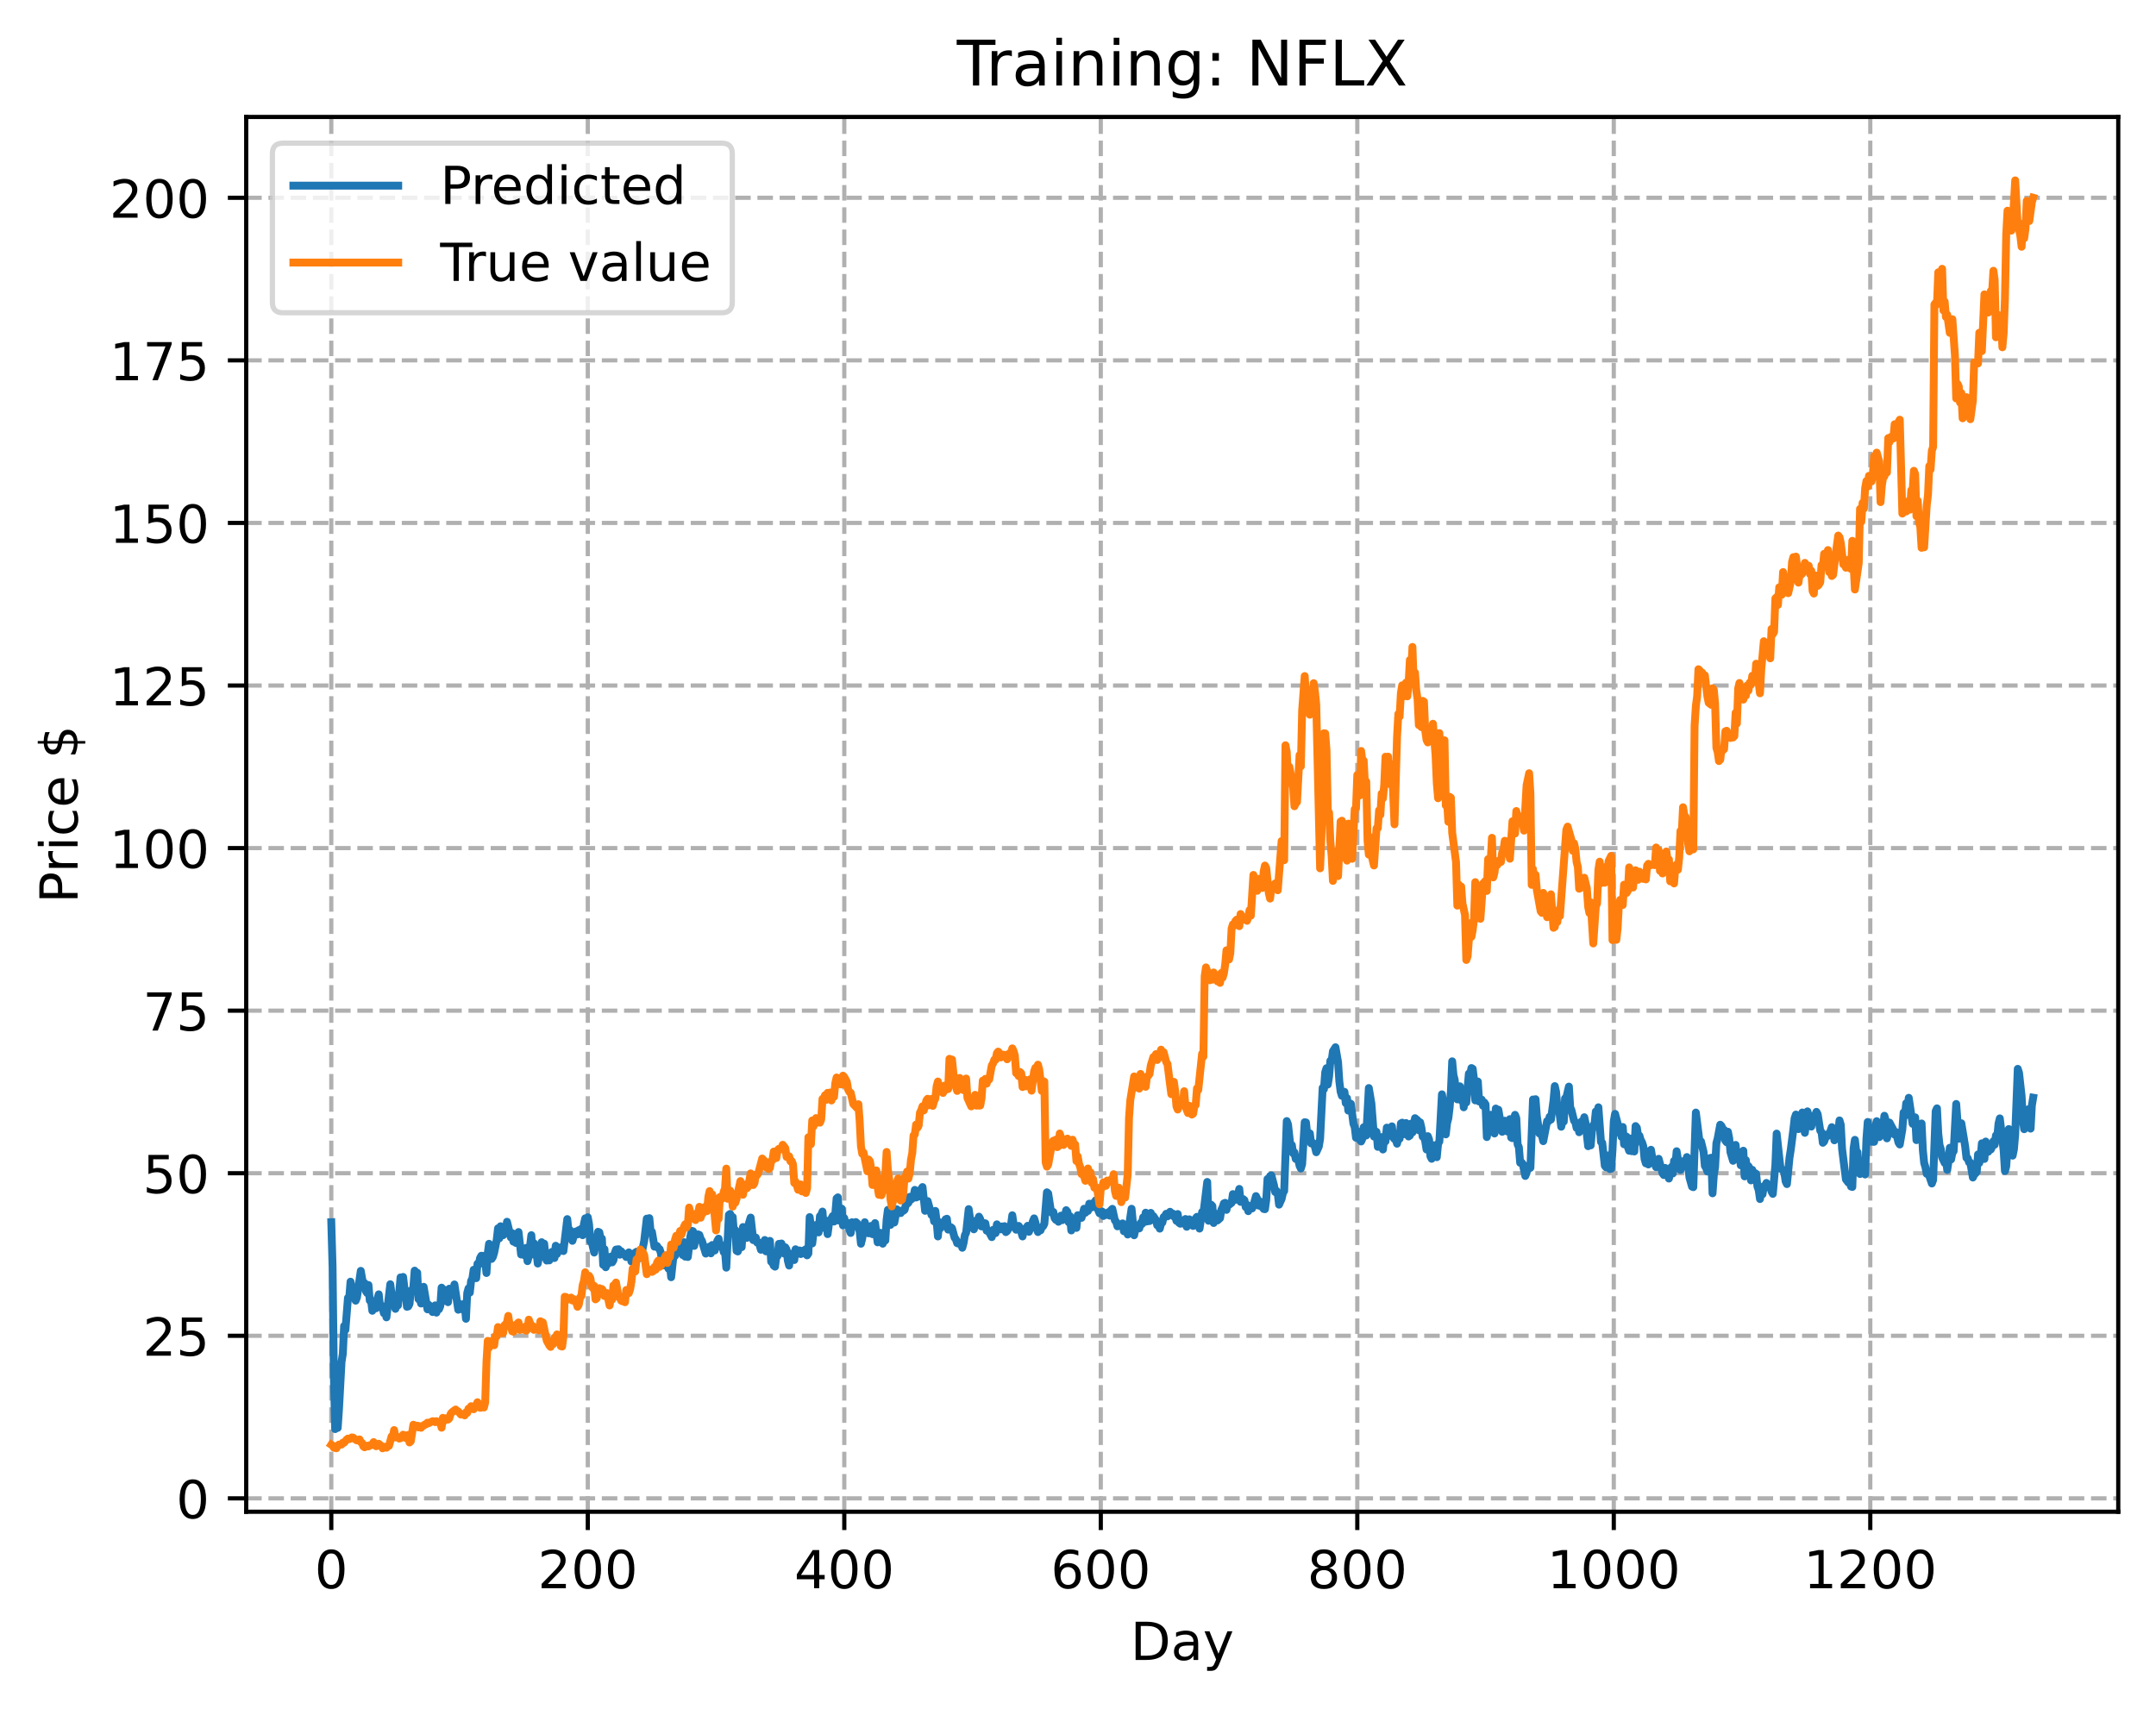 <?xml version="1.0" encoding="utf-8" standalone="no"?>
<!DOCTYPE svg PUBLIC "-//W3C//DTD SVG 1.1//EN"
  "http://www.w3.org/Graphics/SVG/1.1/DTD/svg11.dtd">
<!-- Created with matplotlib (https://matplotlib.org/) -->
<svg height="325.986pt" version="1.1" viewBox="0 0 411.286 325.986" width="411.286pt" xmlns="http://www.w3.org/2000/svg" xmlns:xlink="http://www.w3.org/1999/xlink">
 <defs>
  <style type="text/css">
*{stroke-linecap:butt;stroke-linejoin:round;}
  </style>
 </defs>
 <g id="figure_1">
  <g id="patch_1">
   <path d="M 0 325.986 
L 411.286 325.986 
L 411.286 0 
L 0 0 
z
" style="fill:#ffffff;"/>
  </g>
  <g id="axes_1">
   <g id="patch_2">
    <path d="M 46.966 288.43 
L 404.086 288.43 
L 404.086 22.318 
L 46.966 22.318 
z
" style="fill:#ffffff;"/>
   </g>
   <g id="matplotlib.axis_1">
    <g id="xtick_1">
     <g id="line2d_1">
      <path clip-path="url(#p6a075a6f3e)" d="M 63.198 288.43 
L 63.198 22.318 
" style="fill:none;stroke:#b0b0b0;stroke-dasharray:2.96,1.28;stroke-dashoffset:0;stroke-width:0.8;"/>
     </g>
     <g id="line2d_2">
      <defs>
       <path d="M 0 0 
L 0 3.5 
" id="m65c500fb34" style="stroke:#000000;stroke-width:0.8;"/>
      </defs>
      <g>
       <use style="stroke:#000000;stroke-width:0.8;" x="63.198" xlink:href="#m65c500fb34" y="288.43"/>
      </g>
     </g>
     <g id="text_1">
      <!-- 0 -->
      <defs>
       <path d="M 31.781 66.406 
Q 24.172 66.406 20.328 58.906 
Q 16.5 51.422 16.5 36.375 
Q 16.5 21.391 20.328 13.891 
Q 24.172 6.391 31.781 6.391 
Q 39.453 6.391 43.281 13.891 
Q 47.125 21.391 47.125 36.375 
Q 47.125 51.422 43.281 58.906 
Q 39.453 66.406 31.781 66.406 
z
M 31.781 74.219 
Q 44.047 74.219 50.516 64.516 
Q 56.984 54.828 56.984 36.375 
Q 56.984 17.969 50.516 8.266 
Q 44.047 -1.422 31.781 -1.422 
Q 19.531 -1.422 13.062 8.266 
Q 6.594 17.969 6.594 36.375 
Q 6.594 54.828 13.062 64.516 
Q 19.531 74.219 31.781 74.219 
z
" id="DejaVuSans-48"/>
      </defs>
      <g transform="translate(60.017 303.029)scale(0.1 -0.1)">
       <use xlink:href="#DejaVuSans-48"/>
      </g>
     </g>
    </g>
    <g id="xtick_2">
     <g id="line2d_3">
      <path clip-path="url(#p6a075a6f3e)" d="M 112.129 288.43 
L 112.129 22.318 
" style="fill:none;stroke:#b0b0b0;stroke-dasharray:2.96,1.28;stroke-dashoffset:0;stroke-width:0.8;"/>
     </g>
     <g id="line2d_4">
      <g>
       <use style="stroke:#000000;stroke-width:0.8;" x="112.129" xlink:href="#m65c500fb34" y="288.43"/>
      </g>
     </g>
     <g id="text_2">
      <!-- 200 -->
      <defs>
       <path d="M 19.188 8.297 
L 53.609 8.297 
L 53.609 0 
L 7.328 0 
L 7.328 8.297 
Q 12.938 14.109 22.625 23.891 
Q 32.328 33.688 34.812 36.531 
Q 39.547 41.844 41.422 45.531 
Q 43.312 49.219 43.312 52.781 
Q 43.312 58.594 39.234 62.25 
Q 35.156 65.922 28.609 65.922 
Q 23.969 65.922 18.812 64.312 
Q 13.672 62.703 7.812 59.422 
L 7.812 69.391 
Q 13.766 71.781 18.938 73 
Q 24.125 74.219 28.422 74.219 
Q 39.75 74.219 46.484 68.547 
Q 53.219 62.891 53.219 53.422 
Q 53.219 48.922 51.531 44.891 
Q 49.859 40.875 45.406 35.406 
Q 44.188 33.984 37.641 27.219 
Q 31.109 20.453 19.188 8.297 
z
" id="DejaVuSans-50"/>
      </defs>
      <g transform="translate(102.585 303.029)scale(0.1 -0.1)">
       <use xlink:href="#DejaVuSans-50"/>
       <use x="63.623" xlink:href="#DejaVuSans-48"/>
       <use x="127.246" xlink:href="#DejaVuSans-48"/>
      </g>
     </g>
    </g>
    <g id="xtick_3">
     <g id="line2d_5">
      <path clip-path="url(#p6a075a6f3e)" d="M 161.06 288.43 
L 161.06 22.318 
" style="fill:none;stroke:#b0b0b0;stroke-dasharray:2.96,1.28;stroke-dashoffset:0;stroke-width:0.8;"/>
     </g>
     <g id="line2d_6">
      <g>
       <use style="stroke:#000000;stroke-width:0.8;" x="161.06" xlink:href="#m65c500fb34" y="288.43"/>
      </g>
     </g>
     <g id="text_3">
      <!-- 400 -->
      <defs>
       <path d="M 37.797 64.312 
L 12.891 25.391 
L 37.797 25.391 
z
M 35.203 72.906 
L 47.609 72.906 
L 47.609 25.391 
L 58.016 25.391 
L 58.016 17.188 
L 47.609 17.188 
L 47.609 0 
L 37.797 0 
L 37.797 17.188 
L 4.891 17.188 
L 4.891 26.703 
z
" id="DejaVuSans-52"/>
      </defs>
      <g transform="translate(151.516 303.029)scale(0.1 -0.1)">
       <use xlink:href="#DejaVuSans-52"/>
       <use x="63.623" xlink:href="#DejaVuSans-48"/>
       <use x="127.246" xlink:href="#DejaVuSans-48"/>
      </g>
     </g>
    </g>
    <g id="xtick_4">
     <g id="line2d_7">
      <path clip-path="url(#p6a075a6f3e)" d="M 209.99 288.43 
L 209.99 22.318 
" style="fill:none;stroke:#b0b0b0;stroke-dasharray:2.96,1.28;stroke-dashoffset:0;stroke-width:0.8;"/>
     </g>
     <g id="line2d_8">
      <g>
       <use style="stroke:#000000;stroke-width:0.8;" x="209.99" xlink:href="#m65c500fb34" y="288.43"/>
      </g>
     </g>
     <g id="text_4">
      <!-- 600 -->
      <defs>
       <path d="M 33.016 40.375 
Q 26.375 40.375 22.484 35.828 
Q 18.609 31.297 18.609 23.391 
Q 18.609 15.531 22.484 10.953 
Q 26.375 6.391 33.016 6.391 
Q 39.656 6.391 43.531 10.953 
Q 47.406 15.531 47.406 23.391 
Q 47.406 31.297 43.531 35.828 
Q 39.656 40.375 33.016 40.375 
z
M 52.594 71.297 
L 52.594 62.312 
Q 48.875 64.062 45.094 64.984 
Q 41.312 65.922 37.594 65.922 
Q 27.828 65.922 22.672 59.328 
Q 17.531 52.734 16.797 39.406 
Q 19.672 43.656 24.016 45.922 
Q 28.375 48.188 33.594 48.188 
Q 44.578 48.188 50.953 41.516 
Q 57.328 34.859 57.328 23.391 
Q 57.328 12.156 50.688 5.359 
Q 44.047 -1.422 33.016 -1.422 
Q 20.359 -1.422 13.672 8.266 
Q 6.984 17.969 6.984 36.375 
Q 6.984 53.656 15.188 63.938 
Q 23.391 74.219 37.203 74.219 
Q 40.922 74.219 44.703 73.484 
Q 48.484 72.75 52.594 71.297 
z
" id="DejaVuSans-54"/>
      </defs>
      <g transform="translate(200.446 303.029)scale(0.1 -0.1)">
       <use xlink:href="#DejaVuSans-54"/>
       <use x="63.623" xlink:href="#DejaVuSans-48"/>
       <use x="127.246" xlink:href="#DejaVuSans-48"/>
      </g>
     </g>
    </g>
    <g id="xtick_5">
     <g id="line2d_9">
      <path clip-path="url(#p6a075a6f3e)" d="M 258.921 288.43 
L 258.921 22.318 
" style="fill:none;stroke:#b0b0b0;stroke-dasharray:2.96,1.28;stroke-dashoffset:0;stroke-width:0.8;"/>
     </g>
     <g id="line2d_10">
      <g>
       <use style="stroke:#000000;stroke-width:0.8;" x="258.921" xlink:href="#m65c500fb34" y="288.43"/>
      </g>
     </g>
     <g id="text_5">
      <!-- 800 -->
      <defs>
       <path d="M 31.781 34.625 
Q 24.75 34.625 20.719 30.859 
Q 16.703 27.094 16.703 20.516 
Q 16.703 13.922 20.719 10.156 
Q 24.75 6.391 31.781 6.391 
Q 38.812 6.391 42.859 10.172 
Q 46.922 13.969 46.922 20.516 
Q 46.922 27.094 42.891 30.859 
Q 38.875 34.625 31.781 34.625 
z
M 21.922 38.812 
Q 15.578 40.375 12.031 44.719 
Q 8.5 49.078 8.5 55.328 
Q 8.5 64.062 14.719 69.141 
Q 20.953 74.219 31.781 74.219 
Q 42.672 74.219 48.875 69.141 
Q 55.078 64.062 55.078 55.328 
Q 55.078 49.078 51.531 44.719 
Q 48 40.375 41.703 38.812 
Q 48.828 37.156 52.797 32.312 
Q 56.781 27.484 56.781 20.516 
Q 56.781 9.906 50.312 4.234 
Q 43.844 -1.422 31.781 -1.422 
Q 19.734 -1.422 13.25 4.234 
Q 6.781 9.906 6.781 20.516 
Q 6.781 27.484 10.781 32.312 
Q 14.797 37.156 21.922 38.812 
z
M 18.312 54.391 
Q 18.312 48.734 21.844 45.562 
Q 25.391 42.391 31.781 42.391 
Q 38.141 42.391 41.719 45.562 
Q 45.312 48.734 45.312 54.391 
Q 45.312 60.062 41.719 63.234 
Q 38.141 66.406 31.781 66.406 
Q 25.391 66.406 21.844 63.234 
Q 18.312 60.062 18.312 54.391 
z
" id="DejaVuSans-56"/>
      </defs>
      <g transform="translate(249.377 303.029)scale(0.1 -0.1)">
       <use xlink:href="#DejaVuSans-56"/>
       <use x="63.623" xlink:href="#DejaVuSans-48"/>
       <use x="127.246" xlink:href="#DejaVuSans-48"/>
      </g>
     </g>
    </g>
    <g id="xtick_6">
     <g id="line2d_11">
      <path clip-path="url(#p6a075a6f3e)" d="M 307.851 288.43 
L 307.851 22.318 
" style="fill:none;stroke:#b0b0b0;stroke-dasharray:2.96,1.28;stroke-dashoffset:0;stroke-width:0.8;"/>
     </g>
     <g id="line2d_12">
      <g>
       <use style="stroke:#000000;stroke-width:0.8;" x="307.851" xlink:href="#m65c500fb34" y="288.43"/>
      </g>
     </g>
     <g id="text_6">
      <!-- 1000 -->
      <defs>
       <path d="M 12.406 8.297 
L 28.516 8.297 
L 28.516 63.922 
L 10.984 60.406 
L 10.984 69.391 
L 28.422 72.906 
L 38.281 72.906 
L 38.281 8.297 
L 54.391 8.297 
L 54.391 0 
L 12.406 0 
z
" id="DejaVuSans-49"/>
      </defs>
      <g transform="translate(295.126 303.029)scale(0.1 -0.1)">
       <use xlink:href="#DejaVuSans-49"/>
       <use x="63.623" xlink:href="#DejaVuSans-48"/>
       <use x="127.246" xlink:href="#DejaVuSans-48"/>
       <use x="190.869" xlink:href="#DejaVuSans-48"/>
      </g>
     </g>
    </g>
    <g id="xtick_7">
     <g id="line2d_13">
      <path clip-path="url(#p6a075a6f3e)" d="M 356.782 288.43 
L 356.782 22.318 
" style="fill:none;stroke:#b0b0b0;stroke-dasharray:2.96,1.28;stroke-dashoffset:0;stroke-width:0.8;"/>
     </g>
     <g id="line2d_14">
      <g>
       <use style="stroke:#000000;stroke-width:0.8;" x="356.782" xlink:href="#m65c500fb34" y="288.43"/>
      </g>
     </g>
     <g id="text_7">
      <!-- 1200 -->
      <g transform="translate(344.057 303.029)scale(0.1 -0.1)">
       <use xlink:href="#DejaVuSans-49"/>
       <use x="63.623" xlink:href="#DejaVuSans-50"/>
       <use x="127.246" xlink:href="#DejaVuSans-48"/>
       <use x="190.869" xlink:href="#DejaVuSans-48"/>
      </g>
     </g>
    </g>
    <g id="text_8">
     <!-- Day -->
     <defs>
      <path d="M 19.672 64.797 
L 19.672 8.109 
L 31.594 8.109 
Q 46.688 8.109 53.688 14.938 
Q 60.688 21.781 60.688 36.531 
Q 60.688 51.172 53.688 57.984 
Q 46.688 64.797 31.594 64.797 
z
M 9.812 72.906 
L 30.078 72.906 
Q 51.266 72.906 61.172 64.094 
Q 71.094 55.281 71.094 36.531 
Q 71.094 17.672 61.125 8.828 
Q 51.172 0 30.078 0 
L 9.812 0 
z
" id="DejaVuSans-68"/>
      <path d="M 34.281 27.484 
Q 23.391 27.484 19.188 25 
Q 14.984 22.516 14.984 16.5 
Q 14.984 11.719 18.141 8.906 
Q 21.297 6.109 26.703 6.109 
Q 34.188 6.109 38.703 11.406 
Q 43.219 16.703 43.219 25.484 
L 43.219 27.484 
z
M 52.203 31.203 
L 52.203 0 
L 43.219 0 
L 43.219 8.297 
Q 40.141 3.328 35.547 0.953 
Q 30.953 -1.422 24.312 -1.422 
Q 15.922 -1.422 10.953 3.297 
Q 6 8.016 6 15.922 
Q 6 25.141 12.172 29.828 
Q 18.359 34.516 30.609 34.516 
L 43.219 34.516 
L 43.219 35.406 
Q 43.219 41.609 39.141 45 
Q 35.062 48.391 27.688 48.391 
Q 23 48.391 18.547 47.266 
Q 14.109 46.141 10.016 43.891 
L 10.016 52.203 
Q 14.938 54.109 19.578 55.047 
Q 24.219 56 28.609 56 
Q 40.484 56 46.344 49.844 
Q 52.203 43.703 52.203 31.203 
z
" id="DejaVuSans-97"/>
      <path d="M 32.172 -5.078 
Q 28.375 -14.844 24.75 -17.812 
Q 21.141 -20.797 15.094 -20.797 
L 7.906 -20.797 
L 7.906 -13.281 
L 13.188 -13.281 
Q 16.891 -13.281 18.938 -11.516 
Q 21 -9.766 23.484 -3.219 
L 25.094 0.875 
L 2.984 54.688 
L 12.5 54.688 
L 29.594 11.922 
L 46.688 54.688 
L 56.203 54.688 
z
" id="DejaVuSans-121"/>
     </defs>
     <g transform="translate(215.652 316.707)scale(0.1 -0.1)">
      <use xlink:href="#DejaVuSans-68"/>
      <use x="77.002" xlink:href="#DejaVuSans-97"/>
      <use x="138.281" xlink:href="#DejaVuSans-121"/>
     </g>
    </g>
   </g>
   <g id="matplotlib.axis_2">
    <g id="ytick_1">
     <g id="line2d_15">
      <path clip-path="url(#p6a075a6f3e)" d="M 46.966 285.875 
L 404.086 285.875 
" style="fill:none;stroke:#b0b0b0;stroke-dasharray:2.96,1.28;stroke-dashoffset:0;stroke-width:0.8;"/>
     </g>
     <g id="line2d_16">
      <defs>
       <path d="M 0 0 
L -3.5 0 
" id="me440e21516" style="stroke:#000000;stroke-width:0.8;"/>
      </defs>
      <g>
       <use style="stroke:#000000;stroke-width:0.8;" x="46.966" xlink:href="#me440e21516" y="285.875"/>
      </g>
     </g>
     <g id="text_9">
      <!-- 0 -->
      <g transform="translate(33.603 289.674)scale(0.1 -0.1)">
       <use xlink:href="#DejaVuSans-48"/>
      </g>
     </g>
    </g>
    <g id="ytick_2">
     <g id="line2d_17">
      <path clip-path="url(#p6a075a6f3e)" d="M 46.966 254.858 
L 404.086 254.858 
" style="fill:none;stroke:#b0b0b0;stroke-dasharray:2.96,1.28;stroke-dashoffset:0;stroke-width:0.8;"/>
     </g>
     <g id="line2d_18">
      <g>
       <use style="stroke:#000000;stroke-width:0.8;" x="46.966" xlink:href="#me440e21516" y="254.858"/>
      </g>
     </g>
     <g id="text_10">
      <!-- 25 -->
      <defs>
       <path d="M 10.797 72.906 
L 49.516 72.906 
L 49.516 64.594 
L 19.828 64.594 
L 19.828 46.734 
Q 21.969 47.469 24.109 47.828 
Q 26.266 48.188 28.422 48.188 
Q 40.625 48.188 47.75 41.5 
Q 54.891 34.812 54.891 23.391 
Q 54.891 11.625 47.562 5.094 
Q 40.234 -1.422 26.906 -1.422 
Q 22.312 -1.422 17.547 -0.641 
Q 12.797 0.141 7.719 1.703 
L 7.719 11.625 
Q 12.109 9.234 16.797 8.062 
Q 21.484 6.891 26.703 6.891 
Q 35.156 6.891 40.078 11.328 
Q 45.016 15.766 45.016 23.391 
Q 45.016 31 40.078 35.438 
Q 35.156 39.891 26.703 39.891 
Q 22.75 39.891 18.812 39.016 
Q 14.891 38.141 10.797 36.281 
z
" id="DejaVuSans-53"/>
      </defs>
      <g transform="translate(27.241 258.657)scale(0.1 -0.1)">
       <use xlink:href="#DejaVuSans-50"/>
       <use x="63.623" xlink:href="#DejaVuSans-53"/>
      </g>
     </g>
    </g>
    <g id="ytick_3">
     <g id="line2d_19">
      <path clip-path="url(#p6a075a6f3e)" d="M 46.966 223.841 
L 404.086 223.841 
" style="fill:none;stroke:#b0b0b0;stroke-dasharray:2.96,1.28;stroke-dashoffset:0;stroke-width:0.8;"/>
     </g>
     <g id="line2d_20">
      <g>
       <use style="stroke:#000000;stroke-width:0.8;" x="46.966" xlink:href="#me440e21516" y="223.841"/>
      </g>
     </g>
     <g id="text_11">
      <!-- 50 -->
      <g transform="translate(27.241 227.64)scale(0.1 -0.1)">
       <use xlink:href="#DejaVuSans-53"/>
       <use x="63.623" xlink:href="#DejaVuSans-48"/>
      </g>
     </g>
    </g>
    <g id="ytick_4">
     <g id="line2d_21">
      <path clip-path="url(#p6a075a6f3e)" d="M 46.966 192.824 
L 404.086 192.824 
" style="fill:none;stroke:#b0b0b0;stroke-dasharray:2.96,1.28;stroke-dashoffset:0;stroke-width:0.8;"/>
     </g>
     <g id="line2d_22">
      <g>
       <use style="stroke:#000000;stroke-width:0.8;" x="46.966" xlink:href="#me440e21516" y="192.824"/>
      </g>
     </g>
     <g id="text_12">
      <!-- 75 -->
      <defs>
       <path d="M 8.203 72.906 
L 55.078 72.906 
L 55.078 68.703 
L 28.609 0 
L 18.312 0 
L 43.219 64.594 
L 8.203 64.594 
z
" id="DejaVuSans-55"/>
      </defs>
      <g transform="translate(27.241 196.623)scale(0.1 -0.1)">
       <use xlink:href="#DejaVuSans-55"/>
       <use x="63.623" xlink:href="#DejaVuSans-53"/>
      </g>
     </g>
    </g>
    <g id="ytick_5">
     <g id="line2d_23">
      <path clip-path="url(#p6a075a6f3e)" d="M 46.966 161.807 
L 404.086 161.807 
" style="fill:none;stroke:#b0b0b0;stroke-dasharray:2.96,1.28;stroke-dashoffset:0;stroke-width:0.8;"/>
     </g>
     <g id="line2d_24">
      <g>
       <use style="stroke:#000000;stroke-width:0.8;" x="46.966" xlink:href="#me440e21516" y="161.807"/>
      </g>
     </g>
     <g id="text_13">
      <!-- 100 -->
      <g transform="translate(20.878 165.606)scale(0.1 -0.1)">
       <use xlink:href="#DejaVuSans-49"/>
       <use x="63.623" xlink:href="#DejaVuSans-48"/>
       <use x="127.246" xlink:href="#DejaVuSans-48"/>
      </g>
     </g>
    </g>
    <g id="ytick_6">
     <g id="line2d_25">
      <path clip-path="url(#p6a075a6f3e)" d="M 46.966 130.79 
L 404.086 130.79 
" style="fill:none;stroke:#b0b0b0;stroke-dasharray:2.96,1.28;stroke-dashoffset:0;stroke-width:0.8;"/>
     </g>
     <g id="line2d_26">
      <g>
       <use style="stroke:#000000;stroke-width:0.8;" x="46.966" xlink:href="#me440e21516" y="130.79"/>
      </g>
     </g>
     <g id="text_14">
      <!-- 125 -->
      <g transform="translate(20.878 134.589)scale(0.1 -0.1)">
       <use xlink:href="#DejaVuSans-49"/>
       <use x="63.623" xlink:href="#DejaVuSans-50"/>
       <use x="127.246" xlink:href="#DejaVuSans-53"/>
      </g>
     </g>
    </g>
    <g id="ytick_7">
     <g id="line2d_27">
      <path clip-path="url(#p6a075a6f3e)" d="M 46.966 99.773 
L 404.086 99.773 
" style="fill:none;stroke:#b0b0b0;stroke-dasharray:2.96,1.28;stroke-dashoffset:0;stroke-width:0.8;"/>
     </g>
     <g id="line2d_28">
      <g>
       <use style="stroke:#000000;stroke-width:0.8;" x="46.966" xlink:href="#me440e21516" y="99.773"/>
      </g>
     </g>
     <g id="text_15">
      <!-- 150 -->
      <g transform="translate(20.878 103.572)scale(0.1 -0.1)">
       <use xlink:href="#DejaVuSans-49"/>
       <use x="63.623" xlink:href="#DejaVuSans-53"/>
       <use x="127.246" xlink:href="#DejaVuSans-48"/>
      </g>
     </g>
    </g>
    <g id="ytick_8">
     <g id="line2d_29">
      <path clip-path="url(#p6a075a6f3e)" d="M 46.966 68.756 
L 404.086 68.756 
" style="fill:none;stroke:#b0b0b0;stroke-dasharray:2.96,1.28;stroke-dashoffset:0;stroke-width:0.8;"/>
     </g>
     <g id="line2d_30">
      <g>
       <use style="stroke:#000000;stroke-width:0.8;" x="46.966" xlink:href="#me440e21516" y="68.756"/>
      </g>
     </g>
     <g id="text_16">
      <!-- 175 -->
      <g transform="translate(20.878 72.555)scale(0.1 -0.1)">
       <use xlink:href="#DejaVuSans-49"/>
       <use x="63.623" xlink:href="#DejaVuSans-55"/>
       <use x="127.246" xlink:href="#DejaVuSans-53"/>
      </g>
     </g>
    </g>
    <g id="ytick_9">
     <g id="line2d_31">
      <path clip-path="url(#p6a075a6f3e)" d="M 46.966 37.739 
L 404.086 37.739 
" style="fill:none;stroke:#b0b0b0;stroke-dasharray:2.96,1.28;stroke-dashoffset:0;stroke-width:0.8;"/>
     </g>
     <g id="line2d_32">
      <g>
       <use style="stroke:#000000;stroke-width:0.8;" x="46.966" xlink:href="#me440e21516" y="37.739"/>
      </g>
     </g>
     <g id="text_17">
      <!-- 200 -->
      <g transform="translate(20.878 41.538)scale(0.1 -0.1)">
       <use xlink:href="#DejaVuSans-50"/>
       <use x="63.623" xlink:href="#DejaVuSans-48"/>
       <use x="127.246" xlink:href="#DejaVuSans-48"/>
      </g>
     </g>
    </g>
    <g id="text_18">
     <!-- Price $ -->
     <defs>
      <path d="M 19.672 64.797 
L 19.672 37.406 
L 32.078 37.406 
Q 38.969 37.406 42.719 40.969 
Q 46.484 44.531 46.484 51.125 
Q 46.484 57.672 42.719 61.234 
Q 38.969 64.797 32.078 64.797 
z
M 9.812 72.906 
L 32.078 72.906 
Q 44.344 72.906 50.609 67.359 
Q 56.891 61.812 56.891 51.125 
Q 56.891 40.328 50.609 34.812 
Q 44.344 29.297 32.078 29.297 
L 19.672 29.297 
L 19.672 0 
L 9.812 0 
z
" id="DejaVuSans-80"/>
      <path d="M 41.109 46.297 
Q 39.594 47.172 37.812 47.578 
Q 36.031 48 33.891 48 
Q 26.266 48 22.188 43.047 
Q 18.109 38.094 18.109 28.812 
L 18.109 0 
L 9.078 0 
L 9.078 54.688 
L 18.109 54.688 
L 18.109 46.188 
Q 20.953 51.172 25.484 53.578 
Q 30.031 56 36.531 56 
Q 37.453 56 38.578 55.875 
Q 39.703 55.766 41.062 55.516 
z
" id="DejaVuSans-114"/>
      <path d="M 9.422 54.688 
L 18.406 54.688 
L 18.406 0 
L 9.422 0 
z
M 9.422 75.984 
L 18.406 75.984 
L 18.406 64.594 
L 9.422 64.594 
z
" id="DejaVuSans-105"/>
      <path d="M 48.781 52.594 
L 48.781 44.188 
Q 44.969 46.297 41.141 47.344 
Q 37.312 48.391 33.406 48.391 
Q 24.656 48.391 19.812 42.844 
Q 14.984 37.312 14.984 27.297 
Q 14.984 17.281 19.812 11.734 
Q 24.656 6.203 33.406 6.203 
Q 37.312 6.203 41.141 7.25 
Q 44.969 8.297 48.781 10.406 
L 48.781 2.094 
Q 45.016 0.344 40.984 -0.531 
Q 36.969 -1.422 32.422 -1.422 
Q 20.062 -1.422 12.781 6.344 
Q 5.516 14.109 5.516 27.297 
Q 5.516 40.672 12.859 48.328 
Q 20.219 56 33.016 56 
Q 37.156 56 41.109 55.141 
Q 45.062 54.297 48.781 52.594 
z
" id="DejaVuSans-99"/>
      <path d="M 56.203 29.594 
L 56.203 25.203 
L 14.891 25.203 
Q 15.484 15.922 20.484 11.062 
Q 25.484 6.203 34.422 6.203 
Q 39.594 6.203 44.453 7.469 
Q 49.312 8.734 54.109 11.281 
L 54.109 2.781 
Q 49.266 0.734 44.188 -0.344 
Q 39.109 -1.422 33.891 -1.422 
Q 20.797 -1.422 13.156 6.188 
Q 5.516 13.812 5.516 26.812 
Q 5.516 40.234 12.766 48.109 
Q 20.016 56 32.328 56 
Q 43.359 56 49.781 48.891 
Q 56.203 41.797 56.203 29.594 
z
M 47.219 32.234 
Q 47.125 39.594 43.094 43.984 
Q 39.062 48.391 32.422 48.391 
Q 24.906 48.391 20.391 44.141 
Q 15.875 39.891 15.188 32.172 
z
" id="DejaVuSans-101"/>
      <path id="DejaVuSans-32"/>
      <path d="M 33.797 -14.703 
L 28.906 -14.703 
L 28.859 0 
Q 23.734 0.094 18.609 1.188 
Q 13.484 2.297 8.297 4.5 
L 8.297 13.281 
Q 13.281 10.156 18.375 8.562 
Q 23.484 6.984 28.906 6.938 
L 28.906 29.203 
Q 18.109 30.953 13.203 35.156 
Q 8.297 39.359 8.297 46.688 
Q 8.297 54.641 13.625 59.219 
Q 18.953 63.812 28.906 64.5 
L 28.906 75.984 
L 33.797 75.984 
L 33.797 64.656 
Q 38.328 64.453 42.578 63.688 
Q 46.828 62.938 50.875 61.625 
L 50.875 53.078 
Q 46.828 55.125 42.547 56.25 
Q 38.281 57.375 33.797 57.562 
L 33.797 36.719 
Q 44.875 35.016 50.094 30.609 
Q 55.328 26.219 55.328 18.609 
Q 55.328 10.359 49.781 5.594 
Q 44.234 0.828 33.797 0.094 
z
M 28.906 37.594 
L 28.906 57.625 
Q 23.25 56.984 20.266 54.391 
Q 17.281 51.812 17.281 47.516 
Q 17.281 43.312 20.031 40.969 
Q 22.797 38.625 28.906 37.594 
z
M 33.797 28.219 
L 33.797 7.078 
Q 39.984 7.906 43.141 10.594 
Q 46.297 13.281 46.297 17.672 
Q 46.297 21.969 43.281 24.5 
Q 40.281 27.047 33.797 28.219 
z
" id="DejaVuSans-36"/>
     </defs>
     <g transform="translate(14.798 172.342)rotate(-90)scale(0.1 -0.1)">
      <use xlink:href="#DejaVuSans-80"/>
      <use x="58.553" xlink:href="#DejaVuSans-114"/>
      <use x="99.666" xlink:href="#DejaVuSans-105"/>
      <use x="127.449" xlink:href="#DejaVuSans-99"/>
      <use x="182.43" xlink:href="#DejaVuSans-101"/>
      <use x="243.953" xlink:href="#DejaVuSans-32"/>
      <use x="275.74" xlink:href="#DejaVuSans-36"/>
     </g>
    </g>
   </g>
   <g id="line2d_33">
    <path clip-path="url(#p6a075a6f3e)" d="M 63.198 233.186 
L 63.443 241.722 
L 63.688 262.278 
L 63.932 272.668 
L 64.177 271.834 
L 64.422 272.438 
L 64.666 268.88 
L 65.156 259.814 
L 65.4 258.299 
L 65.645 252.99 
L 65.89 253.74 
L 66.379 247.618 
L 66.623 247.576 
L 66.868 244.533 
L 67.357 247.175 
L 67.602 247.49 
L 67.847 248.167 
L 68.091 247.557 
L 68.825 242.47 
L 69.315 245.286 
L 69.559 244.809 
L 69.804 246.354 
L 70.049 246.724 
L 70.293 245.176 
L 70.538 248.136 
L 70.783 248.124 
L 71.027 250.091 
L 71.272 248.953 
L 71.517 249.133 
L 71.761 249.607 
L 72.006 247.758 
L 72.251 246.948 
L 72.495 249.27 
L 72.74 249.076 
L 72.984 249.511 
L 73.229 250.559 
L 73.474 249.784 
L 73.718 251.347 
L 74.452 245.022 
L 74.697 246.965 
L 74.942 247.104 
L 75.186 248.041 
L 75.431 249.723 
L 75.676 248.827 
L 75.92 249.064 
L 76.41 243.718 
L 76.654 244.5 
L 76.899 243.631 
L 77.144 245.71 
L 77.388 246.812 
L 77.633 249.33 
L 77.878 249.256 
L 78.122 248.783 
L 78.367 246.241 
L 78.611 246.507 
L 78.856 245.589 
L 79.101 242.434 
L 79.345 243.354 
L 79.59 242.821 
L 79.835 247.867 
L 80.079 247.739 
L 80.324 248.706 
L 80.813 245.513 
L 81.547 249.815 
L 81.792 248.956 
L 82.037 249.562 
L 82.281 249.796 
L 82.526 250.334 
L 82.771 249.442 
L 83.015 249.056 
L 83.26 250.444 
L 83.505 249.168 
L 83.749 249.796 
L 83.994 249.176 
L 84.239 245.676 
L 84.483 248.294 
L 84.728 246.073 
L 84.972 246.378 
L 85.462 248.45 
L 85.706 245.877 
L 85.951 246.728 
L 86.196 247.093 
L 86.44 246.35 
L 86.685 245.062 
L 87.419 249.894 
L 87.664 248.774 
L 87.908 249.526 
L 88.153 249.03 
L 88.398 249.93 
L 88.642 248.686 
L 88.887 251.619 
L 89.132 246.684 
L 89.376 245.806 
L 89.621 246.632 
L 89.866 244.402 
L 90.11 243.945 
L 90.355 242.266 
L 90.599 243.851 
L 90.844 243.868 
L 91.089 241.111 
L 91.333 241.263 
L 91.578 240.022 
L 91.823 239.592 
L 92.067 239.607 
L 92.312 239.79 
L 92.557 240.707 
L 92.801 242.884 
L 93.046 239.114 
L 93.291 237.304 
L 93.535 238.093 
L 93.78 240.194 
L 94.025 239.807 
L 94.269 238.999 
L 94.759 236.534 
L 95.003 234.349 
L 95.248 236.27 
L 95.493 233.96 
L 95.982 235.669 
L 96.227 234.985 
L 96.471 234.998 
L 96.716 233.101 
L 97.45 236.099 
L 97.694 235.268 
L 97.939 236.904 
L 98.184 236.015 
L 98.428 237.154 
L 98.918 235.061 
L 99.407 239.354 
L 99.652 238.532 
L 99.896 238.927 
L 100.141 239.57 
L 100.386 238.089 
L 100.63 240.622 
L 100.875 239.714 
L 101.364 235.662 
L 101.609 239.326 
L 101.854 237.195 
L 102.098 239.096 
L 102.343 238.987 
L 102.587 241.08 
L 103.321 237.002 
L 103.566 237.411 
L 103.811 237.281 
L 104.055 239.86 
L 104.3 240.511 
L 104.545 239.648 
L 104.789 240.478 
L 105.279 238.857 
L 105.523 239.883 
L 105.768 240.026 
L 106.013 237.68 
L 106.257 239.257 
L 106.502 238.197 
L 106.747 238.029 
L 106.991 238.616 
L 107.236 237.862 
L 107.481 238.696 
L 108.215 232.595 
L 108.459 234.943 
L 108.704 234.666 
L 109.193 236.744 
L 109.682 235.039 
L 109.927 234.931 
L 110.172 235.517 
L 110.416 234.706 
L 110.661 235.235 
L 110.906 234.446 
L 111.15 235.667 
L 111.395 233.506 
L 111.64 232.45 
L 111.884 233.312 
L 112.129 232.243 
L 112.374 233.613 
L 112.618 236.882 
L 112.863 236.885 
L 113.352 238.983 
L 113.597 237.354 
L 113.842 236.854 
L 114.086 235.012 
L 114.331 235.112 
L 114.575 236.388 
L 114.82 236.309 
L 115.065 241.331 
L 115.309 238.329 
L 115.554 241.784 
L 115.799 240.558 
L 116.043 241.084 
L 116.533 239.758 
L 116.777 240.848 
L 117.022 240.45 
L 117.267 239.082 
L 117.511 238.407 
L 118.001 238.343 
L 118.245 239.394 
L 118.49 238.725 
L 118.979 239.338 
L 119.224 239.459 
L 119.469 239.835 
L 119.713 239.744 
L 119.958 238.949 
L 120.203 239.306 
L 120.447 240.687 
L 120.692 239.521 
L 121.181 238.99 
L 121.426 238.824 
L 121.67 238.976 
L 121.915 240.089 
L 122.16 238.996 
L 122.404 239.162 
L 122.894 236.736 
L 123.383 232.505 
L 123.628 233.798 
L 123.872 232.418 
L 124.117 235.061 
L 124.362 235.024 
L 124.851 237.86 
L 125.34 237.727 
L 125.585 238.144 
L 125.83 238.322 
L 126.074 239.075 
L 126.319 241.093 
L 126.563 239.963 
L 126.808 241.452 
L 127.053 241.506 
L 127.297 241.122 
L 127.542 242.08 
L 127.787 241.16 
L 128.031 243.691 
L 128.521 239.173 
L 128.765 239.633 
L 129.01 237.767 
L 129.255 238.026 
L 129.499 237.393 
L 129.744 237.692 
L 130.233 239.45 
L 130.478 236.997 
L 130.723 239.768 
L 130.967 239.25 
L 131.212 239.833 
L 131.701 235.88 
L 131.946 234.834 
L 132.191 234.899 
L 132.435 237.71 
L 132.68 235.662 
L 132.924 235.806 
L 133.169 235.509 
L 133.414 235.617 
L 133.658 236.374 
L 133.903 236.751 
L 134.637 239.177 
L 135.371 237.839 
L 135.616 239.131 
L 135.86 237.536 
L 136.105 238.238 
L 136.35 238.586 
L 136.839 236.736 
L 137.084 236.328 
L 137.328 237.804 
L 137.573 237.505 
L 137.818 237.872 
L 138.062 238.908 
L 138.307 238.659 
L 138.551 241.863 
L 139.041 231.789 
L 139.285 231.603 
L 139.53 233.038 
L 139.775 232.195 
L 140.019 235.397 
L 140.264 234.677 
L 140.509 238.643 
L 140.753 238.774 
L 141.243 237.02 
L 141.487 237.954 
L 141.732 234.112 
L 142.221 235.144 
L 142.466 236.191 
L 142.711 233.904 
L 143.2 232.304 
L 143.689 236.604 
L 143.934 236.585 
L 144.178 236.12 
L 144.423 237.071 
L 144.668 237.027 
L 144.912 237.567 
L 145.157 238.451 
L 145.402 238.13 
L 145.646 237.513 
L 145.891 236.585 
L 146.136 238.759 
L 146.38 238.657 
L 146.625 237.325 
L 146.87 236.751 
L 147.114 240.732 
L 147.359 240.9 
L 147.604 241.493 
L 147.848 241.67 
L 148.093 239.744 
L 148.338 239.643 
L 148.582 237.317 
L 148.827 237.759 
L 149.072 237.248 
L 149.561 239.165 
L 149.806 237.976 
L 150.05 238.398 
L 150.295 240.538 
L 150.539 241.463 
L 150.784 239.193 
L 151.029 240.103 
L 151.273 239.948 
L 151.518 240.41 
L 151.763 238.352 
L 152.007 239.269 
L 152.252 239.055 
L 152.497 238.579 
L 152.741 239.269 
L 152.986 239.182 
L 153.231 238.596 
L 153.475 239.037 
L 153.72 238.34 
L 153.965 239.515 
L 154.209 239.163 
L 154.454 232.212 
L 154.699 234.058 
L 154.943 237.248 
L 155.188 235.191 
L 155.433 234.626 
L 155.677 233.72 
L 155.922 235.081 
L 156.166 235.138 
L 156.411 232.036 
L 156.656 231.793 
L 156.9 231.158 
L 157.145 234.277 
L 157.39 233.244 
L 157.634 232.921 
L 157.879 235.467 
L 158.124 233.6 
L 158.368 232.771 
L 158.613 232.487 
L 158.858 232.006 
L 159.102 233.066 
L 159.347 231.543 
L 159.592 228.651 
L 159.836 228.447 
L 160.081 232.894 
L 160.326 231.344 
L 160.57 230.597 
L 160.815 233.816 
L 161.06 232.412 
L 161.304 233.659 
L 161.549 233.284 
L 161.794 233.337 
L 162.038 234.648 
L 162.283 235.247 
L 162.527 233.193 
L 162.772 233.973 
L 163.017 233.359 
L 163.261 233.161 
L 163.506 233.373 
L 163.995 234.977 
L 164.24 237.298 
L 164.485 236.283 
L 164.974 233.19 
L 165.219 235.102 
L 165.463 234.265 
L 165.708 235.313 
L 165.953 234.999 
L 166.197 233.893 
L 166.442 235.474 
L 166.931 233.359 
L 167.421 237.034 
L 167.91 235.207 
L 168.154 235.977 
L 168.399 237.29 
L 168.644 235.823 
L 168.888 236.686 
L 169.133 232.73 
L 169.378 230.832 
L 169.622 231.419 
L 169.867 233.711 
L 170.112 231.602 
L 170.356 231.139 
L 170.601 233.259 
L 171.09 230.728 
L 171.824 231.451 
L 172.069 230.963 
L 172.314 231.022 
L 172.558 230.823 
L 172.803 229.899 
L 173.292 229.491 
L 173.537 228.349 
L 173.782 228.88 
L 174.026 228.674 
L 174.271 228.29 
L 174.515 227.024 
L 174.76 228.48 
L 175.005 228.363 
L 175.249 227.584 
L 175.494 228.265 
L 175.739 226.842 
L 175.983 226.483 
L 176.473 231.021 
L 176.717 229.712 
L 176.962 229.156 
L 177.696 231.809 
L 177.941 231.33 
L 178.185 233.027 
L 178.43 231.034 
L 178.675 232.986 
L 178.919 235.909 
L 179.164 233.174 
L 179.409 234.345 
L 179.653 233.376 
L 180.142 233.171 
L 180.387 232.625 
L 180.632 232.527 
L 180.876 234.608 
L 181.121 234.474 
L 181.366 234.124 
L 181.61 234.329 
L 182.1 236.145 
L 182.344 236.434 
L 182.589 237.188 
L 183.078 237.354 
L 183.323 237.111 
L 183.568 238.07 
L 183.812 237.166 
L 184.057 235.7 
L 184.302 235.199 
L 184.791 230.691 
L 185.28 234.13 
L 185.525 233.97 
L 185.77 234.548 
L 186.014 233.897 
L 186.259 232.863 
L 186.503 232.841 
L 186.748 232.133 
L 186.993 232.581 
L 187.237 233.999 
L 187.727 233.355 
L 187.971 233.405 
L 188.216 234.805 
L 188.461 234.891 
L 188.705 235.107 
L 189.195 236.039 
L 189.439 234.648 
L 189.684 235.258 
L 189.929 235.268 
L 190.173 233.593 
L 190.418 234.269 
L 190.663 234.113 
L 190.907 234.559 
L 191.152 233.994 
L 191.397 234.582 
L 191.641 233.943 
L 191.886 235.08 
L 192.13 234.88 
L 192.864 233.675 
L 193.109 231.862 
L 193.354 233.505 
L 193.843 234.628 
L 194.088 233.932 
L 194.332 233.895 
L 194.577 234.241 
L 195.066 235.91 
L 195.311 234.719 
L 195.556 234.615 
L 196.045 233.873 
L 196.29 235.021 
L 196.534 234.271 
L 196.779 234.1 
L 197.024 233.022 
L 197.268 232.455 
L 197.513 233.237 
L 197.758 234.451 
L 198.002 235.072 
L 198.247 234.32 
L 198.491 234.748 
L 198.736 234.136 
L 198.981 233.969 
L 199.225 233.492 
L 199.715 227.485 
L 199.959 227.7 
L 200.449 230.913 
L 200.693 231.436 
L 200.938 231.235 
L 201.183 232.423 
L 201.427 232.744 
L 201.672 232.656 
L 201.917 233.106 
L 202.406 231.936 
L 202.651 232.8 
L 202.895 232.212 
L 203.14 231.96 
L 203.385 230.894 
L 203.629 231.214 
L 203.874 233.197 
L 204.118 232.032 
L 204.363 234.765 
L 204.608 233.324 
L 204.852 232.637 
L 205.097 233.061 
L 205.342 234.279 
L 205.586 231.857 
L 205.831 232.068 
L 206.076 231.877 
L 206.32 232.362 
L 206.81 230.62 
L 207.054 231.388 
L 207.299 231.009 
L 207.544 231.045 
L 207.788 229.657 
L 208.033 229.906 
L 208.278 230.37 
L 208.522 229.539 
L 208.767 230.001 
L 209.012 229.016 
L 209.256 230.31 
L 209.746 231.489 
L 209.99 231.065 
L 210.235 231.143 
L 210.479 232.004 
L 210.724 231.429 
L 210.969 231.809 
L 211.213 231.616 
L 211.458 231.267 
L 211.703 231.939 
L 211.947 230.888 
L 212.192 230.64 
L 212.681 232.842 
L 212.926 233.117 
L 213.171 233.981 
L 213.415 233.711 
L 213.905 233.756 
L 214.149 233.412 
L 214.394 234.915 
L 214.639 234.445 
L 214.883 234.643 
L 215.128 235.542 
L 215.862 230.623 
L 216.351 235.682 
L 216.596 234.512 
L 216.84 234.51 
L 217.085 234.373 
L 217.33 234.377 
L 217.574 233.357 
L 217.819 233.566 
L 218.064 232.264 
L 218.308 233.164 
L 218.553 231.371 
L 218.798 233.052 
L 219.042 232.761 
L 219.287 232.974 
L 219.532 231.41 
L 219.776 232.745 
L 220.021 232.023 
L 220.51 232.784 
L 220.755 233.781 
L 221 233.73 
L 221.244 234.419 
L 221.489 233.453 
L 221.734 233.264 
L 221.978 232.209 
L 222.223 232.001 
L 222.467 231.579 
L 222.712 232.073 
L 223.201 231.199 
L 223.446 231.854 
L 223.691 231.522 
L 223.935 232.105 
L 224.18 232.095 
L 224.425 232.931 
L 224.669 231.628 
L 224.914 233.31 
L 225.159 233.483 
L 225.403 232.921 
L 225.648 233.435 
L 225.893 233.382 
L 226.137 232.577 
L 226.382 234.064 
L 226.627 233.512 
L 226.871 232.638 
L 227.361 233.756 
L 227.605 233.906 
L 227.85 233.428 
L 228.094 232.446 
L 228.339 232.159 
L 228.584 232.457 
L 228.828 234.409 
L 229.318 231.237 
L 229.562 231.548 
L 230.296 225.509 
L 230.541 232.916 
L 230.786 230.539 
L 231.03 229.841 
L 231.275 230.098 
L 231.52 233.342 
L 231.764 231.509 
L 232.009 232.737 
L 232.254 232.857 
L 232.743 232.419 
L 232.988 230.817 
L 233.232 230.341 
L 233.477 229.59 
L 233.722 229.489 
L 233.966 230.838 
L 234.211 229.671 
L 234.455 229.88 
L 234.945 229.49 
L 235.189 227.828 
L 235.434 228.544 
L 235.679 228.916 
L 235.923 228.797 
L 236.413 226.84 
L 236.657 229.308 
L 237.147 228.779 
L 237.391 228.977 
L 237.636 230.309 
L 237.881 229.856 
L 238.125 231.085 
L 238.37 230.326 
L 238.615 230.09 
L 238.859 230.563 
L 239.104 229.976 
L 239.593 228.206 
L 239.838 228.722 
L 240.082 230.012 
L 240.327 229.207 
L 240.572 230.188 
L 240.816 230.14 
L 241.061 230.666 
L 241.306 230.711 
L 241.55 228.958 
L 241.795 224.939 
L 242.04 225.034 
L 242.284 224.386 
L 242.529 224.246 
L 243.018 226.093 
L 243.263 227.437 
L 243.508 227.207 
L 243.752 227.753 
L 243.997 229.844 
L 244.486 228.742 
L 244.731 227.63 
L 244.976 227.228 
L 245.465 213.893 
L 245.709 214.536 
L 246.199 218.965 
L 246.443 218.477 
L 246.688 220.058 
L 246.933 219.869 
L 247.177 221.114 
L 247.667 221.315 
L 247.911 222.432 
L 248.156 222.947 
L 248.401 222.113 
L 248.89 214.108 
L 249.135 214.154 
L 249.379 216.516 
L 249.869 216.237 
L 250.113 218.157 
L 250.358 217.985 
L 250.603 218.193 
L 250.847 218.838 
L 251.092 219.842 
L 251.581 218.754 
L 251.826 217.268 
L 252.315 207.546 
L 252.56 207.815 
L 252.804 204.553 
L 253.049 203.807 
L 253.294 206.926 
L 253.538 205.428 
L 253.783 202.387 
L 254.028 202.418 
L 254.272 200.573 
L 254.762 199.811 
L 255.251 202.643 
L 255.496 206.312 
L 255.74 208.274 
L 255.985 209.074 
L 256.23 208.333 
L 256.474 208.312 
L 256.719 210.47 
L 256.964 209.521 
L 257.208 211.896 
L 257.453 210.485 
L 257.697 210.597 
L 258.187 214.412 
L 258.431 215.025 
L 258.676 217.08 
L 258.921 215.834 
L 259.41 217.492 
L 259.655 217.789 
L 259.899 217.24 
L 260.144 215.066 
L 260.389 215.646 
L 260.633 216.644 
L 261.123 207.59 
L 261.612 210.514 
L 262.101 216.851 
L 262.346 215.799 
L 262.591 215.961 
L 262.835 218.816 
L 263.08 218.323 
L 263.325 217.365 
L 263.569 216.946 
L 263.814 219.317 
L 264.058 216.906 
L 264.303 217.777 
L 264.548 215.146 
L 264.792 216.065 
L 265.037 215.199 
L 265.282 215.234 
L 265.526 214.9 
L 265.771 217.029 
L 266.016 217.335 
L 266.26 217.443 
L 266.505 218.214 
L 266.75 217.155 
L 266.994 217.277 
L 267.239 214.334 
L 267.484 214.198 
L 267.728 216.411 
L 268.218 214.268 
L 268.462 216.133 
L 268.707 216.836 
L 268.952 216.661 
L 269.196 214.375 
L 269.441 216.068 
L 269.685 215.083 
L 269.93 213.338 
L 270.419 213.742 
L 270.664 215.653 
L 270.909 214.129 
L 271.153 215.164 
L 271.398 216.87 
L 271.643 216.783 
L 271.887 217.794 
L 272.132 219.321 
L 272.377 216.773 
L 272.621 217.437 
L 272.866 220.61 
L 273.111 221.091 
L 273.6 218.51 
L 273.845 219.351 
L 274.089 220.792 
L 274.334 218.22 
L 274.579 217.796 
L 275.068 208.79 
L 275.313 210.282 
L 275.557 214.29 
L 275.802 216.436 
L 276.046 214.287 
L 276.291 213.356 
L 276.536 211.334 
L 276.78 208.208 
L 277.025 202.49 
L 277.27 205.124 
L 277.514 206.074 
L 277.759 209.259 
L 278.004 209.755 
L 278.248 208.911 
L 278.493 207.258 
L 278.738 209.941 
L 278.982 208.253 
L 279.227 211.268 
L 279.472 209.081 
L 279.716 210.353 
L 280.206 204.831 
L 280.45 204.974 
L 280.695 203.775 
L 280.94 203.919 
L 281.184 205.907 
L 281.429 209.948 
L 281.673 208.652 
L 281.918 206.344 
L 282.163 210.16 
L 282.652 209.791 
L 282.897 210.972 
L 283.141 210.328 
L 283.386 210.71 
L 283.631 216.945 
L 283.875 215.493 
L 284.12 215.114 
L 284.365 212.694 
L 284.609 212.879 
L 284.854 215.889 
L 285.099 216.266 
L 285.343 211.5 
L 285.588 211.837 
L 285.833 211.726 
L 286.567 215.943 
L 286.811 213.963 
L 287.056 213.824 
L 287.301 214.401 
L 287.545 215.875 
L 287.79 215.396 
L 288.034 213.52 
L 288.279 217.044 
L 288.524 217.158 
L 288.768 213.631 
L 289.013 212.705 
L 289.258 213.343 
L 289.502 218.339 
L 289.747 218.874 
L 289.992 221.855 
L 290.236 221.762 
L 290.481 222.048 
L 290.97 224.369 
L 291.215 223.795 
L 291.46 222.458 
L 291.704 222.951 
L 291.949 222.798 
L 292.438 209.775 
L 292.683 211.27 
L 292.928 209.719 
L 293.172 212.918 
L 293.661 216.274 
L 293.906 216.32 
L 294.151 216.698 
L 294.395 217.727 
L 295.129 213.897 
L 295.374 213.961 
L 295.619 213.061 
L 295.863 213.617 
L 296.353 209.97 
L 296.597 207.223 
L 296.842 208.314 
L 297.087 211.239 
L 297.331 211.056 
L 297.821 214.977 
L 298.065 213.959 
L 298.31 214.002 
L 298.555 209.56 
L 298.799 209.395 
L 299.289 207.315 
L 299.533 211.246 
L 299.778 211.822 
L 300.267 213.825 
L 300.512 214.067 
L 300.756 215.205 
L 301.001 214.634 
L 301.246 216.026 
L 301.49 215.347 
L 301.735 213.932 
L 301.98 214.45 
L 302.224 213.16 
L 302.469 214.283 
L 302.958 218.692 
L 303.203 217.625 
L 303.448 218.532 
L 303.692 215.698 
L 303.937 214.676 
L 304.182 214.348 
L 304.426 212.057 
L 304.671 212.634 
L 304.916 211.264 
L 305.405 217.868 
L 305.649 218.051 
L 306.139 222.413 
L 306.383 222.725 
L 306.628 220.447 
L 306.873 222.367 
L 307.117 223.057 
L 307.362 222.983 
L 307.607 219.385 
L 307.851 213.919 
L 308.096 212.52 
L 308.585 214.34 
L 308.83 216.101 
L 309.075 215.591 
L 309.319 216.894 
L 309.564 215.021 
L 309.809 218.32 
L 310.053 216.767 
L 310.298 216.869 
L 310.543 218.883 
L 310.787 219.563 
L 311.032 217.236 
L 311.277 219.643 
L 311.521 218.149 
L 311.766 219.698 
L 312.01 214.847 
L 312.255 215.165 
L 312.5 216.792 
L 312.744 216.682 
L 312.989 217.515 
L 313.234 217.936 
L 313.478 218.677 
L 313.723 221.129 
L 313.968 221.959 
L 314.212 221.568 
L 314.457 222.175 
L 314.702 219.589 
L 314.946 219.368 
L 315.191 220.848 
L 315.925 222.696 
L 316.17 222.295 
L 316.414 221.091 
L 317.148 223.862 
L 317.393 224.192 
L 317.637 222.829 
L 317.882 223.179 
L 318.371 224.864 
L 318.861 222.641 
L 319.105 223.901 
L 319.35 221.485 
L 319.595 222.478 
L 319.839 219.648 
L 320.329 222.695 
L 320.573 223.236 
L 320.818 222.109 
L 321.063 221.569 
L 321.307 221.474 
L 321.552 222.226 
L 321.797 220.756 
L 322.286 224.655 
L 322.775 226.404 
L 323.02 226.507 
L 323.509 212.268 
L 324.243 218.114 
L 324.488 217.773 
L 324.977 219.786 
L 325.222 222.445 
L 325.466 222.847 
L 325.711 223.52 
L 325.956 221.489 
L 326.2 220.953 
L 326.445 220.891 
L 326.69 227.679 
L 326.934 224.222 
L 327.179 222.659 
L 327.424 218.115 
L 327.668 217.203 
L 328.158 214.59 
L 328.402 214.837 
L 328.647 215.486 
L 328.892 215.56 
L 329.136 217.635 
L 329.381 217.942 
L 329.625 215.926 
L 329.87 217.177 
L 330.115 219.857 
L 330.604 221.479 
L 330.849 218.628 
L 331.093 218.441 
L 331.338 220.982 
L 331.583 220.062 
L 331.827 220.571 
L 332.072 222.331 
L 332.317 220.296 
L 332.561 219.55 
L 332.806 224.447 
L 333.051 221.343 
L 333.295 223.793 
L 333.54 222.485 
L 333.785 222.908 
L 334.029 225.213 
L 334.274 223.192 
L 334.519 224.442 
L 334.763 223.806 
L 335.008 223.956 
L 335.252 226.369 
L 335.497 227.059 
L 335.742 228.771 
L 335.986 227.055 
L 336.231 227.855 
L 336.476 226.286 
L 336.72 226.595 
L 336.965 225.696 
L 337.21 226.095 
L 337.454 226.049 
L 337.699 226.436 
L 337.944 227.334 
L 338.188 227.784 
L 338.678 222.239 
L 338.922 216.279 
L 339.656 222.971 
L 340.146 223.22 
L 340.39 223.781 
L 340.635 225.411 
L 340.88 225.92 
L 341.369 220.913 
L 341.613 219.342 
L 342.103 215.529 
L 342.347 213.362 
L 342.592 212.65 
L 343.081 215.426 
L 343.326 215.11 
L 343.571 213.962 
L 343.815 212.256 
L 344.06 214.824 
L 344.305 216.136 
L 344.794 212.041 
L 345.528 214.948 
L 345.773 212.979 
L 346.017 213.408 
L 346.507 212.134 
L 346.751 212.591 
L 347.24 215.729 
L 347.485 216.022 
L 347.73 218.037 
L 347.974 217.799 
L 348.464 216.458 
L 348.708 216.712 
L 348.953 216.477 
L 349.442 215.054 
L 349.687 215.436 
L 349.932 217.569 
L 350.176 216.102 
L 350.421 217.27 
L 350.666 216.018 
L 350.91 213.767 
L 351.155 214.606 
L 351.4 219.206 
L 352.134 225.026 
L 352.623 225.659 
L 352.868 225.169 
L 353.112 226.393 
L 353.357 226.467 
L 353.601 219.111 
L 353.846 217.475 
L 354.091 219.61 
L 354.335 219.826 
L 354.58 222.939 
L 354.825 223.998 
L 355.069 223.086 
L 355.314 223.525 
L 355.559 223.299 
L 355.803 224.085 
L 356.048 217.292 
L 356.293 214.063 
L 356.537 217.527 
L 356.782 215.452 
L 357.027 217.837 
L 357.516 217.856 
L 357.761 214.849 
L 358.005 213.913 
L 358.25 215.096 
L 358.495 216.966 
L 358.739 216.687 
L 358.984 214.686 
L 359.228 214.959 
L 359.473 212.878 
L 359.718 213.743 
L 359.962 217.194 
L 360.207 216.258 
L 360.452 214.181 
L 361.186 215.572 
L 361.43 216.493 
L 361.675 215.987 
L 362.164 217.995 
L 362.409 218.364 
L 362.898 215.469 
L 363.143 212.249 
L 363.388 212.899 
L 363.632 210.488 
L 363.877 211.489 
L 364.122 209.454 
L 364.856 214.426 
L 365.1 213.958 
L 365.345 213.177 
L 365.589 217.528 
L 366.079 214.676 
L 366.323 215.968 
L 366.568 214.346 
L 366.813 219.448 
L 367.057 221.867 
L 367.302 222.692 
L 367.547 223.963 
L 367.791 223.625 
L 368.525 225.805 
L 368.77 225.142 
L 369.259 211.985 
L 369.504 211.466 
L 369.749 216.247 
L 369.993 218.482 
L 370.238 219.255 
L 370.483 220.834 
L 370.972 221.883 
L 371.216 221.334 
L 371.461 223.217 
L 371.706 221.556 
L 371.95 218.983 
L 372.195 221.22 
L 372.44 219.98 
L 372.684 219.641 
L 373.174 210.628 
L 373.663 217.266 
L 373.908 214.326 
L 374.152 214.308 
L 374.886 218.753 
L 375.131 220.911 
L 375.376 221.003 
L 375.62 221.759 
L 375.865 221.818 
L 376.354 224.666 
L 376.599 224.121 
L 377.088 223.643 
L 377.333 220.256 
L 377.577 221.884 
L 377.822 220.864 
L 378.067 218.135 
L 378.311 220.591 
L 378.556 221.119 
L 378.801 217.799 
L 379.045 219.773 
L 379.29 219.749 
L 379.535 218.981 
L 379.779 219.319 
L 380.024 218.774 
L 380.269 217.742 
L 380.513 218.405 
L 380.758 216.622 
L 381.003 216.92 
L 381.247 214.358 
L 381.492 213.379 
L 382.226 219.529 
L 382.471 223.433 
L 382.715 222.529 
L 383.204 215.411 
L 383.449 217.246 
L 383.694 218.122 
L 383.938 220.491 
L 384.183 219.281 
L 384.428 216.427 
L 384.917 203.927 
L 385.162 204.708 
L 385.651 209.127 
L 385.896 213.699 
L 386.14 215.446 
L 386.385 213.738 
L 386.63 214.512 
L 386.874 211.662 
L 387.364 215.337 
L 387.608 210.886 
L 387.853 209.433 
L 387.853 209.433 
" style="fill:none;stroke:#1f77b4;stroke-linecap:square;stroke-width:1.5;"/>
   </g>
   <g id="line2d_34">
    <path clip-path="url(#p6a075a6f3e)" d="M 63.198 275.639 
L 63.443 275.801 
L 63.688 276.21 
L 64.177 276.322 
L 64.422 275.813 
L 64.666 275.615 
L 65.156 275.615 
L 65.4 275.255 
L 65.645 275.255 
L 66.134 274.659 
L 66.379 274.473 
L 66.623 274.585 
L 66.868 274.486 
L 67.113 274.25 
L 67.357 274.287 
L 67.847 274.684 
L 68.091 274.82 
L 68.581 274.634 
L 68.825 275.155 
L 69.07 275.292 
L 69.315 275.962 
L 69.559 276.136 
L 69.804 275.838 
L 70.049 275.838 
L 70.293 275.962 
L 70.538 275.739 
L 70.783 275.739 
L 71.027 275.59 
L 71.272 275.143 
L 71.517 275.763 
L 71.761 275.937 
L 72.251 275.466 
L 72.74 275.875 
L 72.984 276.334 
L 73.229 276.098 
L 73.474 276.024 
L 73.718 276.222 
L 73.963 275.937 
L 74.208 275.863 
L 74.697 274.064 
L 74.942 274.076 
L 75.186 272.848 
L 75.431 274.262 
L 75.92 274.175 
L 76.165 274.473 
L 76.41 274.399 
L 76.654 274.163 
L 76.899 273.729 
L 77.144 273.94 
L 77.388 274.361 
L 77.633 273.84 
L 77.878 273.778 
L 78.122 275.218 
L 78.367 274.969 
L 78.856 271.83 
L 79.345 272.24 
L 79.59 272.004 
L 79.835 272.339 
L 80.079 272.103 
L 80.324 272.414 
L 80.569 272.066 
L 80.813 272.017 
L 81.058 271.768 
L 81.303 271.731 
L 81.547 271.433 
L 81.792 271.533 
L 82.281 271.272 
L 82.526 271.16 
L 82.771 271.173 
L 83.015 271.334 
L 83.26 271.148 
L 83.749 271.446 
L 83.994 271.396 
L 84.239 272.401 
L 84.483 270.515 
L 84.728 271.098 
L 84.972 270.602 
L 85.217 270.639 
L 85.462 270.85 
L 85.706 270.615 
L 85.951 269.796 
L 86.196 269.473 
L 86.685 269.089 
L 86.93 268.927 
L 87.174 269.213 
L 87.419 269.299 
L 87.908 269.883 
L 88.398 269.833 
L 88.642 270.044 
L 88.887 269.461 
L 89.132 269.572 
L 89.376 268.754 
L 89.621 268.865 
L 89.866 268.295 
L 90.355 268.878 
L 90.599 268.505 
L 91.089 267.538 
L 91.333 267.848 
L 91.578 268.592 
L 91.823 268.555 
L 92.067 268.295 
L 92.312 268.543 
L 92.557 267.575 
L 92.801 259.846 
L 93.046 255.826 
L 93.291 257.141 
L 93.535 255.9 
L 93.78 256.148 
L 94.025 256.583 
L 94.269 256.669 
L 94.514 254.908 
L 94.759 254.97 
L 95.003 253.195 
L 95.248 253.63 
L 95.493 253.803 
L 95.737 254.349 
L 95.982 254.337 
L 96.227 252.86 
L 96.471 252.662 
L 96.716 252.29 
L 96.96 251.061 
L 97.205 252.712 
L 97.45 252.699 
L 97.694 254.002 
L 97.939 254.089 
L 98.184 253.245 
L 98.428 253.208 
L 98.673 252.538 
L 98.918 252.315 
L 99.162 253.754 
L 99.407 253.667 
L 99.652 253.456 
L 99.896 253.692 
L 100.141 253.133 
L 100.386 253.89 
L 100.63 253.592 
L 100.875 251.781 
L 101.364 253.109 
L 101.609 252.985 
L 101.854 253.729 
L 102.098 253.431 
L 102.587 253.741 
L 102.832 253.828 
L 103.077 252.091 
L 103.566 252.327 
L 104.3 255.788 
L 104.789 256.694 
L 105.034 256.98 
L 105.279 255.863 
L 105.523 256.446 
L 105.768 255.205 
L 106.013 255.181 
L 106.257 254.597 
L 106.502 254.709 
L 106.991 256.843 
L 107.236 256.917 
L 107.481 254.97 
L 107.725 247.414 
L 107.97 247.464 
L 108.215 247.985 
L 108.459 247.674 
L 108.704 247.761 
L 108.948 247.575 
L 109.193 248.133 
L 109.438 247.861 
L 109.682 248.047 
L 109.927 248.531 
L 110.172 249.325 
L 110.416 248.903 
L 110.661 247.513 
L 110.906 247.29 
L 111.15 245.218 
L 111.395 244.411 
L 111.64 242.737 
L 111.884 243.866 
L 112.129 243.518 
L 112.374 243.419 
L 112.618 243.853 
L 112.863 245.367 
L 113.108 245.789 
L 113.352 245.33 
L 113.597 247.91 
L 113.842 247.712 
L 114.086 246.409 
L 114.331 245.776 
L 114.575 246.533 
L 114.82 245.937 
L 115.065 246.272 
L 115.309 247.277 
L 115.554 246.843 
L 115.799 246.719 
L 116.288 249.076 
L 116.533 247.699 
L 116.777 247.947 
L 117.022 245.243 
L 117.267 245.317 
L 117.511 244.697 
L 118.001 247.426 
L 118.245 247.662 
L 118.49 248.146 
L 118.735 248.282 
L 118.979 247.774 
L 119.224 248.456 
L 119.469 246.124 
L 119.713 246.62 
L 119.958 246.719 
L 120.203 245.975 
L 120.447 244.56 
L 120.692 242.029 
L 120.936 242.662 
L 121.181 242.6 
L 121.426 240.28 
L 121.67 240.156 
L 121.915 239.709 
L 122.16 238.394 
L 122.649 238.977 
L 122.894 239.449 
L 123.383 243.109 
L 123.628 242.141 
L 123.872 242.215 
L 124.362 242.675 
L 124.606 242.538 
L 124.851 241.719 
L 125.096 242.24 
L 125.34 240.888 
L 125.585 240.516 
L 125.83 241.707 
L 126.074 241.496 
L 126.319 241.074 
L 126.808 239.933 
L 127.053 239.474 
L 127.297 240.962 
L 127.542 239.995 
L 127.787 239.833 
L 128.031 237.439 
L 128.276 237.96 
L 128.521 238.059 
L 128.765 236.533 
L 129.01 235.764 
L 129.255 236.955 
L 129.744 234.858 
L 129.989 235.553 
L 130.478 234.039 
L 130.723 233.568 
L 130.967 234.201 
L 131.212 233.742 
L 131.457 230.392 
L 131.946 232.451 
L 132.191 231.707 
L 132.68 232.786 
L 132.924 231.471 
L 133.169 231.732 
L 133.414 230.255 
L 133.658 232.34 
L 133.903 231.558 
L 134.148 231.434 
L 134.392 230.305 
L 134.637 230.503 
L 134.882 231.074 
L 135.126 228.345 
L 135.371 227.253 
L 135.616 228.853 
L 135.86 227.873 
L 136.105 229.486 
L 136.594 234.759 
L 136.839 231.992 
L 137.084 232.551 
L 137.328 228.382 
L 137.573 228.853 
L 137.818 228.642 
L 138.062 227.365 
L 138.307 226.769 
L 138.551 222.96 
L 138.796 228.717 
L 139.041 227.34 
L 139.285 227.166 
L 139.53 227.737 
L 139.775 230.218 
L 140.019 227.861 
L 140.264 229.486 
L 140.509 228.717 
L 141.243 225.342 
L 141.487 226.384 
L 141.732 227.948 
L 141.977 226.521 
L 142.221 225.987 
L 142.466 226.719 
L 142.711 226.446 
L 143.2 223.878 
L 143.689 226.099 
L 143.934 225.702 
L 144.178 224.102 
L 144.423 224.226 
L 144.668 223.804 
L 145.402 221.037 
L 145.891 221.546 
L 146.136 222.724 
L 146.38 222.414 
L 146.625 223.059 
L 146.87 222.836 
L 147.114 221.521 
L 147.359 221.36 
L 147.604 219.71 
L 148.093 220.95 
L 148.338 219.437 
L 148.582 219.188 
L 148.827 219.102 
L 149.072 219.288 
L 149.316 218.419 
L 149.806 219.064 
L 150.05 220.739 
L 150.295 220.826 
L 150.539 220.615 
L 150.784 221.571 
L 151.029 221.521 
L 151.273 222.141 
L 151.518 225.702 
L 151.763 225.441 
L 152.252 227.005 
L 152.497 226.173 
L 152.741 225.975 
L 152.986 227.315 
L 153.231 227.092 
L 153.72 227.613 
L 153.965 226.719 
L 154.209 216.98 
L 154.454 217.451 
L 154.699 218.308 
L 154.943 213.779 
L 155.188 214.908 
L 155.677 213.32 
L 155.922 214.201 
L 156.166 213.928 
L 156.411 214.201 
L 156.656 213.581 
L 156.9 209.66 
L 157.145 209.586 
L 157.39 208.953 
L 157.634 209.846 
L 157.879 208.506 
L 158.124 208.68 
L 158.368 208.444 
L 158.613 209.97 
L 158.858 208.779 
L 159.102 209.263 
L 159.347 206.645 
L 159.592 205.578 
L 159.836 206.335 
L 160.081 205.727 
L 160.326 206.893 
L 160.57 206.893 
L 160.815 205.231 
L 161.06 205.491 
L 161.549 206.409 
L 161.794 207.898 
L 162.038 208.333 
L 162.283 208.494 
L 162.772 210.64 
L 163.506 211.422 
L 163.751 210.677 
L 163.995 213.916 
L 164.24 218.717 
L 164.485 220.144 
L 164.729 219.896 
L 165.219 222.265 
L 165.463 223.481 
L 165.708 221.236 
L 165.953 221.558 
L 166.197 223.01 
L 166.442 226.087 
L 166.687 225.963 
L 166.931 224.04 
L 167.176 223.308 
L 167.421 226.546 
L 167.665 227.972 
L 167.91 227.104 
L 168.154 228.047 
L 168.399 227.141 
L 168.644 224.598 
L 168.888 224.114 
L 169.133 219.784 
L 169.378 223.221 
L 169.622 224.896 
L 169.867 228.791 
L 170.112 230.181 
L 170.356 229.176 
L 170.601 228.791 
L 170.846 226.236 
L 171.335 224.834 
L 171.58 228.059 
L 171.824 229.064 
L 172.069 228.866 
L 172.314 227.637 
L 172.558 224.647 
L 172.803 224.35 
L 173.048 223.506 
L 173.292 224.871 
L 173.537 223.866 
L 173.782 221.273 
L 174.026 219.995 
L 174.271 216.645 
L 174.515 216.434 
L 174.76 214.561 
L 175.005 215.193 
L 175.249 214.759 
L 175.494 212.29 
L 175.739 211.819 
L 175.983 211.074 
L 176.228 211.868 
L 176.717 209.958 
L 176.962 209.635 
L 177.207 210.888 
L 177.451 209.97 
L 177.696 209.66 
L 177.941 211 
L 178.185 210.069 
L 178.43 209.61 
L 178.675 207.241 
L 178.919 206.347 
L 179.164 207.638 
L 179.653 207.973 
L 179.898 208.531 
L 180.142 207.141 
L 180.387 207.96 
L 180.632 207.526 
L 180.876 207.787 
L 181.121 202.017 
L 181.366 203.146 
L 181.61 202.154 
L 182.1 206.993 
L 182.344 207.352 
L 182.589 208.146 
L 182.834 207.898 
L 183.078 205.665 
L 183.568 207.104 
L 183.812 207.998 
L 184.057 207.154 
L 184.302 205.777 
L 184.546 209.474 
L 185.28 211.099 
L 185.525 210.603 
L 185.77 210.677 
L 186.014 208.891 
L 186.259 210.95 
L 186.503 210.479 
L 186.748 210.95 
L 186.993 210.926 
L 187.237 209.61 
L 187.482 206.174 
L 187.727 206.856 
L 187.971 205.839 
L 188.216 206.757 
L 188.461 205.851 
L 188.705 205.963 
L 189.195 203.283 
L 189.439 202.898 
L 189.684 202.179 
L 189.929 202.204 
L 190.173 200.938 
L 190.418 200.64 
L 190.663 200.913 
L 190.907 201.745 
L 191.152 201.645 
L 191.397 201.223 
L 191.641 201.397 
L 191.886 201.261 
L 192.13 202.104 
L 192.62 200.913 
L 192.864 200.975 
L 193.109 200.02 
L 193.354 200.529 
L 193.598 201.41 
L 193.843 204.747 
L 194.088 204.896 
L 194.332 205.318 
L 194.577 204.524 
L 194.822 204.784 
L 195.066 207.402 
L 195.311 207.203 
L 195.556 206.012 
L 195.8 207.266 
L 196.045 206.335 
L 196.29 206.199 
L 196.534 205.913 
L 196.779 208.097 
L 197.268 204.424 
L 197.513 203.73 
L 197.758 205.007 
L 198.002 203.134 
L 198.247 204.052 
L 198.736 208.146 
L 198.981 206.273 
L 199.225 206.372 
L 199.47 221.769 
L 199.715 222.588 
L 199.959 222.203 
L 200.449 219.474 
L 200.693 217.985 
L 200.938 217.638 
L 201.183 218.63 
L 201.427 217.427 
L 201.672 218.866 
L 201.917 218.705 
L 202.161 216.26 
L 202.895 218.456 
L 203.14 217.935 
L 203.385 217.786 
L 203.629 217.241 
L 203.874 218.072 
L 204.118 217.836 
L 204.363 218.63 
L 204.608 217.451 
L 204.852 218.32 
L 205.097 218.345 
L 205.342 221.521 
L 205.586 220.628 
L 205.831 222.017 
L 206.076 222.7 
L 206.32 224.015 
L 206.565 223.63 
L 207.054 225.293 
L 207.299 223.432 
L 207.544 222.935 
L 207.788 223.729 
L 208.033 223.68 
L 208.278 225.702 
L 208.522 224.945 
L 208.767 226.62 
L 209.256 226.595 
L 209.746 229.784 
L 209.99 226.744 
L 210.235 226.608 
L 210.479 225.59 
L 210.724 226.198 
L 210.969 226.248 
L 211.213 225.243 
L 211.458 225.603 
L 211.947 225.044 
L 212.192 225.33 
L 212.437 224.027 
L 212.681 227.178 
L 212.926 228.183 
L 213.171 227.886 
L 213.415 226.595 
L 213.66 227.513 
L 213.905 229.362 
L 214.149 228.481 
L 214.394 228.407 
L 214.639 228.494 
L 215.128 224.052 
L 215.373 213.332 
L 215.617 209.933 
L 216.351 205.38 
L 216.596 207.452 
L 216.84 207.216 
L 217.085 207.576 
L 217.33 207.7 
L 217.574 204.896 
L 217.819 206.347 
L 218.064 206.31 
L 218.308 207.117 
L 218.553 207.352 
L 218.798 205.417 
L 219.042 205.256 
L 219.287 204.921 
L 219.532 203.258 
L 220.021 201.67 
L 220.266 201.757 
L 220.51 201.124 
L 220.755 202.241 
L 221.244 201.099 
L 221.489 200.268 
L 221.734 201.707 
L 221.978 200.752 
L 222.467 202.613 
L 222.712 202.985 
L 223.201 206.893 
L 223.446 208.767 
L 223.691 207.861 
L 223.935 206.409 
L 224.18 208.171 
L 224.425 211.087 
L 224.669 211.695 
L 224.914 210.876 
L 225.403 209.97 
L 225.648 210.553 
L 225.893 208.196 
L 226.137 211.124 
L 226.627 212.365 
L 226.871 210.975 
L 227.361 212.65 
L 227.605 212.489 
L 227.85 211.025 
L 228.094 210.826 
L 228.339 207.65 
L 228.584 207.973 
L 229.318 201.025 
L 229.562 201.608 
L 229.807 186.261 
L 230.052 184.574 
L 230.296 185.306 
L 230.541 186.546 
L 230.786 187.03 
L 231.03 186.782 
L 231.275 186.906 
L 231.52 185.541 
L 231.764 186.075 
L 232.009 186.112 
L 232.254 187.241 
L 232.498 187.142 
L 232.743 187.526 
L 232.988 185.64 
L 233.232 186.521 
L 233.477 185.69 
L 233.722 184.028 
L 233.966 181.311 
L 234.455 183.06 
L 234.7 181.856 
L 234.945 177.179 
L 235.189 176.36 
L 235.434 176.608 
L 235.679 175.715 
L 235.923 175.455 
L 236.168 175.653 
L 236.413 176.708 
L 236.657 174.388 
L 237.147 175.268 
L 237.391 175.455 
L 237.636 175.293 
L 237.881 175.69 
L 238.125 175.02 
L 238.37 173.643 
L 238.615 174.71 
L 239.104 166.931 
L 239.838 169.958 
L 240.082 167.675 
L 240.327 168.916 
L 240.572 168.333 
L 240.816 169.412 
L 241.061 166.261 
L 241.306 165.144 
L 241.55 165.604 
L 242.04 170.38 
L 242.284 171.447 
L 242.529 169.437 
L 242.774 169.698 
L 243.263 168.544 
L 243.752 169.859 
L 244.486 160.455 
L 244.731 161.348 
L 244.976 164.127 
L 245.22 142.192 
L 245.465 143.482 
L 245.709 148.718 
L 245.954 146.286 
L 246.688 150.219 
L 246.933 153.829 
L 247.177 153.246 
L 247.422 153.023 
L 247.911 144.053 
L 248.156 146.224 
L 248.401 135.567 
L 248.89 128.991 
L 249.135 132.626 
L 249.624 133.594 
L 249.869 136.361 
L 250.113 132.366 
L 250.358 132.788 
L 250.603 130.343 
L 250.847 131.969 
L 251.092 134.438 
L 251.826 165.678 
L 252.07 159.921 
L 252.56 139.897 
L 252.804 139.934 
L 253.049 143.16 
L 253.294 154.624 
L 253.538 155.058 
L 253.783 160.492 
L 254.028 163.308 
L 254.272 168.072 
L 254.517 162.824 
L 254.762 162.452 
L 255.251 167.154 
L 255.74 156.745 
L 255.985 156.584 
L 256.23 158.556 
L 256.719 163.705 
L 256.964 164.202 
L 257.208 157.142 
L 257.453 159.028 
L 257.697 162.465 
L 257.942 163.854 
L 258.431 154.388 
L 258.676 154.226 
L 258.921 147.849 
L 259.165 151.472 
L 259.41 151.758 
L 259.655 143.284 
L 259.899 145.269 
L 260.144 145.12 
L 260.389 149.735 
L 260.633 149.115 
L 260.878 160.455 
L 261.123 163.06 
L 261.367 159.71 
L 261.612 163.06 
L 262.101 165.132 
L 262.591 158.035 
L 262.835 157.998 
L 263.08 154.611 
L 263.325 155.455 
L 263.569 151.41 
L 263.814 152.328 
L 264.058 149.723 
L 264.303 144.376 
L 264.548 145.058 
L 264.792 144.363 
L 265.037 149.574 
L 265.282 146.05 
L 265.526 145.852 
L 266.016 157.279 
L 266.505 140.591 
L 266.75 136.212 
L 266.994 136.721 
L 267.239 132.229 
L 267.484 130.753 
L 267.728 132.887 
L 267.973 131.832 
L 268.218 130.244 
L 268.462 132.862 
L 268.707 130.331 
L 268.952 125.914 
L 269.196 128.544 
L 269.441 123.433 
L 269.685 130.343 
L 269.93 128.334 
L 270.175 131.783 
L 270.419 133.383 
L 270.664 138.346 
L 270.909 136.162 
L 271.153 138.73 
L 271.398 133.718 
L 271.643 133.879 
L 271.887 139.45 
L 272.132 141.175 
L 272.377 141.658 
L 272.621 139.276 
L 272.866 140.306 
L 273.111 140.579 
L 273.355 138.085 
L 273.845 143.966 
L 274.089 149.45 
L 274.334 152.303 
L 274.579 139.872 
L 275.068 147.676 
L 275.313 143.234 
L 275.557 141.237 
L 275.802 153.668 
L 276.046 153.048 
L 276.291 156.795 
L 276.536 152.018 
L 276.78 152.204 
L 277.025 158.891 
L 277.759 164.499 
L 278.004 172.787 
L 278.248 168.742 
L 278.493 171.931 
L 278.738 169.139 
L 278.982 172.365 
L 279.472 174.574 
L 279.716 183.159 
L 279.961 182.502 
L 280.45 176.137 
L 280.695 178.742 
L 280.94 177.44 
L 281.184 175.392 
L 281.429 168.308 
L 281.673 173.606 
L 281.918 175.169 
L 282.163 171.819 
L 282.407 175.306 
L 282.897 168.594 
L 283.386 168.048 
L 283.631 169.983 
L 283.875 163.916 
L 284.12 164.772 
L 284.365 164.375 
L 284.609 159.847 
L 284.854 167.403 
L 285.099 166.484 
L 285.343 164.288 
L 285.588 165.082 
L 285.833 164.71 
L 286.077 164.127 
L 286.322 164.462 
L 286.567 162.613 
L 286.811 162.154 
L 287.056 160.417 
L 287.301 160.492 
L 287.545 162.006 
L 287.79 162.316 
L 288.034 163.842 
L 288.524 156.683 
L 288.768 159.09 
L 289.013 159.04 
L 289.258 154.735 
L 289.502 156.41 
L 289.747 155.678 
L 289.992 155.815 
L 290.236 156.286 
L 290.481 157.08 
L 290.726 158.482 
L 291.215 149.834 
L 291.704 147.527 
L 291.949 151.385 
L 292.194 168.829 
L 292.438 165.814 
L 292.683 168.035 
L 292.928 166.894 
L 293.172 169.797 
L 293.906 173.866 
L 294.151 174.177 
L 294.395 170.355 
L 294.64 172.303 
L 294.885 173.234 
L 295.129 174.995 
L 295.374 173.172 
L 295.619 173.544 
L 295.863 170.628 
L 296.353 177.018 
L 296.597 176.844 
L 296.842 175.306 
L 297.087 175.914 
L 297.331 173.593 
L 297.576 174.772 
L 298.555 161.559 
L 298.799 158.321 
L 299.044 157.713 
L 299.778 160.256 
L 300.022 162.316 
L 300.267 160.889 
L 300.512 161.944 
L 300.756 164.462 
L 301.001 165.417 
L 301.246 169.561 
L 301.49 169.437 
L 301.98 168.891 
L 302.224 167.465 
L 302.714 169.499 
L 302.958 172.986 
L 303.203 174.201 
L 303.448 172.154 
L 303.937 180.008 
L 304.426 172.899 
L 304.671 172.378 
L 304.916 165.939 
L 305.16 164.4 
L 305.405 168.507 
L 305.649 167.886 
L 305.894 165.455 
L 306.139 168.42 
L 306.383 166.807 
L 306.628 166.236 
L 306.873 164.264 
L 307.362 163.283 
L 307.607 179.375 
L 307.851 176.807 
L 308.096 179.189 
L 308.341 179.313 
L 308.585 177.117 
L 308.83 172.464 
L 309.075 171.683 
L 309.564 172.663 
L 309.809 168.792 
L 310.298 170.368 
L 310.543 169.946 
L 310.787 165.492 
L 311.277 169.264 
L 311.521 169.338 
L 311.766 166.906 
L 312.01 166.038 
L 312.255 167.626 
L 312.5 167.862 
L 312.744 166.311 
L 313.234 166.931 
L 313.478 167.688 
L 313.723 166.844 
L 313.968 167.787 
L 314.212 165.132 
L 314.457 164.809 
L 314.702 165.157 
L 314.946 164.971 
L 315.68 165.058 
L 315.925 161.695 
L 316.17 162.862 
L 316.414 162.229 
L 316.659 166.149 
L 316.904 162.986 
L 317.148 166.658 
L 317.393 165.517 
L 317.637 165.107 
L 317.882 162.452 
L 318.127 164.214 
L 318.371 163.978 
L 318.616 168.159 
L 318.861 166.981 
L 319.105 166.844 
L 319.35 168.556 
L 319.595 165.442 
L 319.839 164.934 
L 320.084 165.939 
L 320.329 163.606 
L 320.573 158.544 
L 320.818 158.904 
L 321.063 154.016 
L 321.307 155.517 
L 321.552 155.827 
L 321.797 157.676 
L 322.041 161.075 
L 322.286 162.427 
L 322.531 161.522 
L 322.775 159.983 
L 323.02 162.055 
L 323.265 138.495 
L 323.509 134.673 
L 323.754 132.837 
L 323.998 127.688 
L 324.243 127.899 
L 324.488 128.917 
L 324.732 128.346 
L 324.977 128.966 
L 325.222 128.842 
L 325.711 132.899 
L 325.956 134.09 
L 326.445 134.475 
L 326.69 131.311 
L 326.934 131.609 
L 327.179 134.276 
L 327.424 142.676 
L 327.668 143.47 
L 327.913 145.207 
L 328.158 144.946 
L 328.402 142.961 
L 328.647 143.16 
L 328.892 142.936 
L 329.136 139.524 
L 329.381 139.425 
L 330.115 140.802 
L 330.359 140.083 
L 330.604 140.716 
L 330.849 140.443 
L 331.093 135.989 
L 331.338 138.036 
L 331.583 131.324 
L 331.827 130.306 
L 332.072 132.974 
L 332.317 133.42 
L 332.561 133.482 
L 332.806 132.304 
L 333.051 132.726 
L 333.295 130.79 
L 333.54 131.758 
L 333.785 130.232 
L 334.029 130.641 
L 334.274 128.929 
L 334.519 130.07 
L 334.763 130.058 
L 335.008 126.634 
L 335.252 129.686 
L 335.497 130.381 
L 335.742 132.279 
L 335.986 127.701 
L 336.476 122.341 
L 336.72 123.259 
L 336.965 123.408 
L 337.21 124.723 
L 337.454 123.966 
L 337.699 125.604 
L 337.944 119.996 
L 338.188 121.001 
L 338.433 120.542 
L 338.678 114.153 
L 338.922 113.917 
L 339.167 115.418 
L 339.412 112.043 
L 339.901 113.47 
L 340.146 109.14 
L 340.39 110.666 
L 340.635 111.299 
L 340.88 111.212 
L 341.124 113.172 
L 341.613 110.976 
L 341.858 107.217 
L 342.103 106.299 
L 342.347 107.043 
L 342.592 106.2 
L 342.837 108.21 
L 343.081 111.163 
L 343.326 109.364 
L 343.571 109.686 
L 343.815 109.426 
L 344.06 108.954 
L 344.305 107.391 
L 344.549 108.731 
L 344.794 108.148 
L 345.039 107.949 
L 345.283 109.537 
L 345.528 108.892 
L 345.773 112.763 
L 346.017 113.247 
L 346.262 109.773 
L 346.507 110.406 
L 346.751 111.783 
L 346.996 111.522 
L 347.24 111.076 
L 347.485 107.813 
L 347.73 108.222 
L 347.974 105.666 
L 348.219 106.733 
L 348.708 104.947 
L 348.953 109.177 
L 349.198 108.892 
L 349.442 109.897 
L 349.687 109.674 
L 350.176 105.766 
L 350.666 102.18 
L 350.91 102.49 
L 351.155 103.594 
L 351.644 107.689 
L 351.889 107.54 
L 352.134 108.321 
L 352.623 106.783 
L 352.868 107.428 
L 353.112 108.557 
L 353.357 103.185 
L 353.846 112.478 
L 354.58 107.428 
L 354.825 97.093 
L 355.069 99.562 
L 355.314 95.952 
L 355.559 97.044 
L 355.803 93.135 
L 356.048 91.771 
L 356.293 92.838 
L 356.537 90.778 
L 356.782 91.585 
L 357.027 91.858 
L 357.271 90.518 
L 357.516 87.019 
L 357.761 89.178 
L 358.005 86.361 
L 358.495 88.098 
L 358.739 95.803 
L 358.984 92.701 
L 359.228 91.064 
L 359.473 90.89 
L 359.718 89.91 
L 359.962 90.158 
L 360.207 83.582 
L 360.452 84.351 
L 360.696 83.371 
L 361.186 83.657 
L 361.43 80.94 
L 361.675 81.088 
L 361.92 80.952 
L 362.409 80.071 
L 362.898 97.987 
L 363.143 96.398 
L 363.632 97.59 
L 363.877 96.82 
L 364.122 95.555 
L 364.366 97.23 
L 364.611 93.532 
L 364.856 93.706 
L 365.1 89.823 
L 365.345 90.468 
L 365.589 98.495 
L 365.834 95.542 
L 366.079 99.661 
L 366.323 100.505 
L 366.568 104.525 
L 366.813 102.738 
L 367.057 104.426 
L 367.547 96.46 
L 367.791 94.401 
L 368.036 88.917 
L 368.281 89.587 
L 368.525 85.977 
L 368.77 85.257 
L 369.015 58.086 
L 369.259 57.764 
L 369.504 58.086 
L 369.749 51.957 
L 369.993 52.739 
L 370.238 53.905 
L 370.483 51.287 
L 370.727 59.228 
L 370.972 57.54 
L 371.216 60.493 
L 371.461 60.034 
L 371.95 63.508 
L 372.44 60.903 
L 372.929 67.788 
L 373.174 76.026 
L 373.418 73.223 
L 373.663 73.719 
L 373.908 76.821 
L 374.152 74.984 
L 374.397 79.811 
L 374.642 79.252 
L 374.886 78.979 
L 375.131 75.778 
L 375.376 76.126 
L 375.62 77.28 
L 375.865 79.984 
L 376.354 76.436 
L 376.599 69.141 
L 377.088 69.079 
L 377.333 69.352 
L 377.577 63.483 
L 377.822 63.793 
L 378.067 66.994 
L 378.556 56.163 
L 379.045 59.29 
L 379.29 59.637 
L 379.535 56.821 
L 379.779 55.506 
L 380.024 55.717 
L 380.269 51.66 
L 380.513 53.434 
L 380.758 64.352 
L 381.003 63.322 
L 381.247 60.109 
L 381.492 61.684 
L 381.737 60.878 
L 381.981 66.262 
L 382.226 63.558 
L 382.471 57.032 
L 382.715 44.699 
L 382.96 40.196 
L 383.204 41.622 
L 383.449 43.843 
L 383.694 44.005 
L 383.938 42.876 
L 384.428 34.414 
L 384.917 43.273 
L 385.162 43.781 
L 385.406 44.985 
L 385.651 47.081 
L 385.896 42.677 
L 386.14 45.469 
L 386.385 43.682 
L 386.63 38.31 
L 386.874 39.761 
L 387.119 42.168 
L 387.608 38.583 
L 387.853 37.727 
L 387.853 37.727 
" style="fill:none;stroke:#ff7f0e;stroke-linecap:square;stroke-width:1.5;"/>
   </g>
   <g id="patch_3">
    <path d="M 46.966 288.43 
L 46.966 22.318 
" style="fill:none;stroke:#000000;stroke-linecap:square;stroke-linejoin:miter;stroke-width:0.8;"/>
   </g>
   <g id="patch_4">
    <path d="M 404.086 288.43 
L 404.086 22.318 
" style="fill:none;stroke:#000000;stroke-linecap:square;stroke-linejoin:miter;stroke-width:0.8;"/>
   </g>
   <g id="patch_5">
    <path d="M 46.966 288.43 
L 404.086 288.43 
" style="fill:none;stroke:#000000;stroke-linecap:square;stroke-linejoin:miter;stroke-width:0.8;"/>
   </g>
   <g id="patch_6">
    <path d="M 46.966 22.318 
L 404.086 22.318 
" style="fill:none;stroke:#000000;stroke-linecap:square;stroke-linejoin:miter;stroke-width:0.8;"/>
   </g>
   <g id="text_19">
    <!-- Training: NFLX -->
    <defs>
     <path d="M -0.297 72.906 
L 61.375 72.906 
L 61.375 64.594 
L 35.5 64.594 
L 35.5 0 
L 25.594 0 
L 25.594 64.594 
L -0.297 64.594 
z
" id="DejaVuSans-84"/>
     <path d="M 54.891 33.016 
L 54.891 0 
L 45.906 0 
L 45.906 32.719 
Q 45.906 40.484 42.875 44.328 
Q 39.844 48.188 33.797 48.188 
Q 26.516 48.188 22.312 43.547 
Q 18.109 38.922 18.109 30.906 
L 18.109 0 
L 9.078 0 
L 9.078 54.688 
L 18.109 54.688 
L 18.109 46.188 
Q 21.344 51.125 25.703 53.562 
Q 30.078 56 35.797 56 
Q 45.219 56 50.047 50.172 
Q 54.891 44.344 54.891 33.016 
z
" id="DejaVuSans-110"/>
     <path d="M 45.406 27.984 
Q 45.406 37.75 41.375 43.109 
Q 37.359 48.484 30.078 48.484 
Q 22.859 48.484 18.828 43.109 
Q 14.797 37.75 14.797 27.984 
Q 14.797 18.266 18.828 12.891 
Q 22.859 7.516 30.078 7.516 
Q 37.359 7.516 41.375 12.891 
Q 45.406 18.266 45.406 27.984 
z
M 54.391 6.781 
Q 54.391 -7.172 48.188 -13.984 
Q 42 -20.797 29.203 -20.797 
Q 24.469 -20.797 20.266 -20.094 
Q 16.062 -19.391 12.109 -17.922 
L 12.109 -9.188 
Q 16.062 -11.328 19.922 -12.344 
Q 23.781 -13.375 27.781 -13.375 
Q 36.625 -13.375 41.016 -8.766 
Q 45.406 -4.156 45.406 5.172 
L 45.406 9.625 
Q 42.625 4.781 38.281 2.391 
Q 33.938 0 27.875 0 
Q 17.828 0 11.672 7.656 
Q 5.516 15.328 5.516 27.984 
Q 5.516 40.672 11.672 48.328 
Q 17.828 56 27.875 56 
Q 33.938 56 38.281 53.609 
Q 42.625 51.219 45.406 46.391 
L 45.406 54.688 
L 54.391 54.688 
z
" id="DejaVuSans-103"/>
     <path d="M 11.719 12.406 
L 22.016 12.406 
L 22.016 0 
L 11.719 0 
z
M 11.719 51.703 
L 22.016 51.703 
L 22.016 39.312 
L 11.719 39.312 
z
" id="DejaVuSans-58"/>
     <path d="M 9.812 72.906 
L 23.094 72.906 
L 55.422 11.922 
L 55.422 72.906 
L 64.984 72.906 
L 64.984 0 
L 51.703 0 
L 19.391 60.984 
L 19.391 0 
L 9.812 0 
z
" id="DejaVuSans-78"/>
     <path d="M 9.812 72.906 
L 51.703 72.906 
L 51.703 64.594 
L 19.672 64.594 
L 19.672 43.109 
L 48.578 43.109 
L 48.578 34.812 
L 19.672 34.812 
L 19.672 0 
L 9.812 0 
z
" id="DejaVuSans-70"/>
     <path d="M 9.812 72.906 
L 19.672 72.906 
L 19.672 8.297 
L 55.172 8.297 
L 55.172 0 
L 9.812 0 
z
" id="DejaVuSans-76"/>
     <path d="M 6.297 72.906 
L 16.891 72.906 
L 35.016 45.797 
L 53.219 72.906 
L 63.812 72.906 
L 40.375 37.891 
L 65.375 0 
L 54.781 0 
L 34.281 31 
L 13.625 0 
L 2.984 0 
L 29 38.922 
z
" id="DejaVuSans-88"/>
    </defs>
    <g transform="translate(182.534 16.318)scale(0.12 -0.12)">
     <use xlink:href="#DejaVuSans-84"/>
     <use x="46.334" xlink:href="#DejaVuSans-114"/>
     <use x="87.447" xlink:href="#DejaVuSans-97"/>
     <use x="148.727" xlink:href="#DejaVuSans-105"/>
     <use x="176.51" xlink:href="#DejaVuSans-110"/>
     <use x="239.889" xlink:href="#DejaVuSans-105"/>
     <use x="267.672" xlink:href="#DejaVuSans-110"/>
     <use x="331.051" xlink:href="#DejaVuSans-103"/>
     <use x="394.527" xlink:href="#DejaVuSans-58"/>
     <use x="428.219" xlink:href="#DejaVuSans-32"/>
     <use x="460.006" xlink:href="#DejaVuSans-78"/>
     <use x="534.811" xlink:href="#DejaVuSans-70"/>
     <use x="592.33" xlink:href="#DejaVuSans-76"/>
     <use x="648.043" xlink:href="#DejaVuSans-88"/>
    </g>
   </g>
   <g id="legend_1">
    <g id="patch_7">
     <path d="M 53.966 59.674 
L 137.694 59.674 
Q 139.694 59.674 139.694 57.674 
L 139.694 29.318 
Q 139.694 27.318 137.694 27.318 
L 53.966 27.318 
Q 51.966 27.318 51.966 29.318 
L 51.966 57.674 
Q 51.966 59.674 53.966 59.674 
z
" style="fill:#ffffff;opacity:0.8;stroke:#cccccc;stroke-linejoin:miter;"/>
    </g>
    <g id="line2d_35">
     <path d="M 55.966 35.417 
L 75.966 35.417 
" style="fill:none;stroke:#1f77b4;stroke-linecap:square;stroke-width:1.5;"/>
    </g>
    <g id="line2d_36"/>
    <g id="text_20">
     <!-- Predicted -->
     <defs>
      <path d="M 45.406 46.391 
L 45.406 75.984 
L 54.391 75.984 
L 54.391 0 
L 45.406 0 
L 45.406 8.203 
Q 42.578 3.328 38.25 0.953 
Q 33.938 -1.422 27.875 -1.422 
Q 17.969 -1.422 11.734 6.484 
Q 5.516 14.406 5.516 27.297 
Q 5.516 40.188 11.734 48.094 
Q 17.969 56 27.875 56 
Q 33.938 56 38.25 53.625 
Q 42.578 51.266 45.406 46.391 
z
M 14.797 27.297 
Q 14.797 17.391 18.875 11.75 
Q 22.953 6.109 30.078 6.109 
Q 37.203 6.109 41.297 11.75 
Q 45.406 17.391 45.406 27.297 
Q 45.406 37.203 41.297 42.844 
Q 37.203 48.484 30.078 48.484 
Q 22.953 48.484 18.875 42.844 
Q 14.797 37.203 14.797 27.297 
z
" id="DejaVuSans-100"/>
      <path d="M 18.312 70.219 
L 18.312 54.688 
L 36.812 54.688 
L 36.812 47.703 
L 18.312 47.703 
L 18.312 18.016 
Q 18.312 11.328 20.141 9.422 
Q 21.969 7.516 27.594 7.516 
L 36.812 7.516 
L 36.812 0 
L 27.594 0 
Q 17.188 0 13.234 3.875 
Q 9.281 7.766 9.281 18.016 
L 9.281 47.703 
L 2.688 47.703 
L 2.688 54.688 
L 9.281 54.688 
L 9.281 70.219 
z
" id="DejaVuSans-116"/>
     </defs>
     <g transform="translate(83.966 38.917)scale(0.1 -0.1)">
      <use xlink:href="#DejaVuSans-80"/>
      <use x="58.553" xlink:href="#DejaVuSans-114"/>
      <use x="97.416" xlink:href="#DejaVuSans-101"/>
      <use x="158.939" xlink:href="#DejaVuSans-100"/>
      <use x="222.416" xlink:href="#DejaVuSans-105"/>
      <use x="250.199" xlink:href="#DejaVuSans-99"/>
      <use x="305.18" xlink:href="#DejaVuSans-116"/>
      <use x="344.389" xlink:href="#DejaVuSans-101"/>
      <use x="405.912" xlink:href="#DejaVuSans-100"/>
     </g>
    </g>
    <g id="line2d_37">
     <path d="M 55.966 50.095 
L 75.966 50.095 
" style="fill:none;stroke:#ff7f0e;stroke-linecap:square;stroke-width:1.5;"/>
    </g>
    <g id="line2d_38"/>
    <g id="text_21">
     <!-- True value -->
     <defs>
      <path d="M 8.5 21.578 
L 8.5 54.688 
L 17.484 54.688 
L 17.484 21.922 
Q 17.484 14.156 20.5 10.266 
Q 23.531 6.391 29.594 6.391 
Q 36.859 6.391 41.078 11.031 
Q 45.312 15.672 45.312 23.688 
L 45.312 54.688 
L 54.297 54.688 
L 54.297 0 
L 45.312 0 
L 45.312 8.406 
Q 42.047 3.422 37.719 1 
Q 33.406 -1.422 27.688 -1.422 
Q 18.266 -1.422 13.375 4.438 
Q 8.5 10.297 8.5 21.578 
z
M 31.109 56 
z
" id="DejaVuSans-117"/>
      <path d="M 2.984 54.688 
L 12.5 54.688 
L 29.594 8.797 
L 46.688 54.688 
L 56.203 54.688 
L 35.688 0 
L 23.484 0 
z
" id="DejaVuSans-118"/>
      <path d="M 9.422 75.984 
L 18.406 75.984 
L 18.406 0 
L 9.422 0 
z
" id="DejaVuSans-108"/>
     </defs>
     <g transform="translate(83.966 53.595)scale(0.1 -0.1)">
      <use xlink:href="#DejaVuSans-84"/>
      <use x="46.334" xlink:href="#DejaVuSans-114"/>
      <use x="87.447" xlink:href="#DejaVuSans-117"/>
      <use x="150.826" xlink:href="#DejaVuSans-101"/>
      <use x="212.35" xlink:href="#DejaVuSans-32"/>
      <use x="244.137" xlink:href="#DejaVuSans-118"/>
      <use x="303.316" xlink:href="#DejaVuSans-97"/>
      <use x="364.596" xlink:href="#DejaVuSans-108"/>
      <use x="392.379" xlink:href="#DejaVuSans-117"/>
      <use x="455.758" xlink:href="#DejaVuSans-101"/>
     </g>
    </g>
   </g>
  </g>
 </g>
 <defs>
  <clipPath id="p6a075a6f3e">
   <rect height="266.112" width="357.12" x="46.966" y="22.318"/>
  </clipPath>
 </defs>
</svg>
